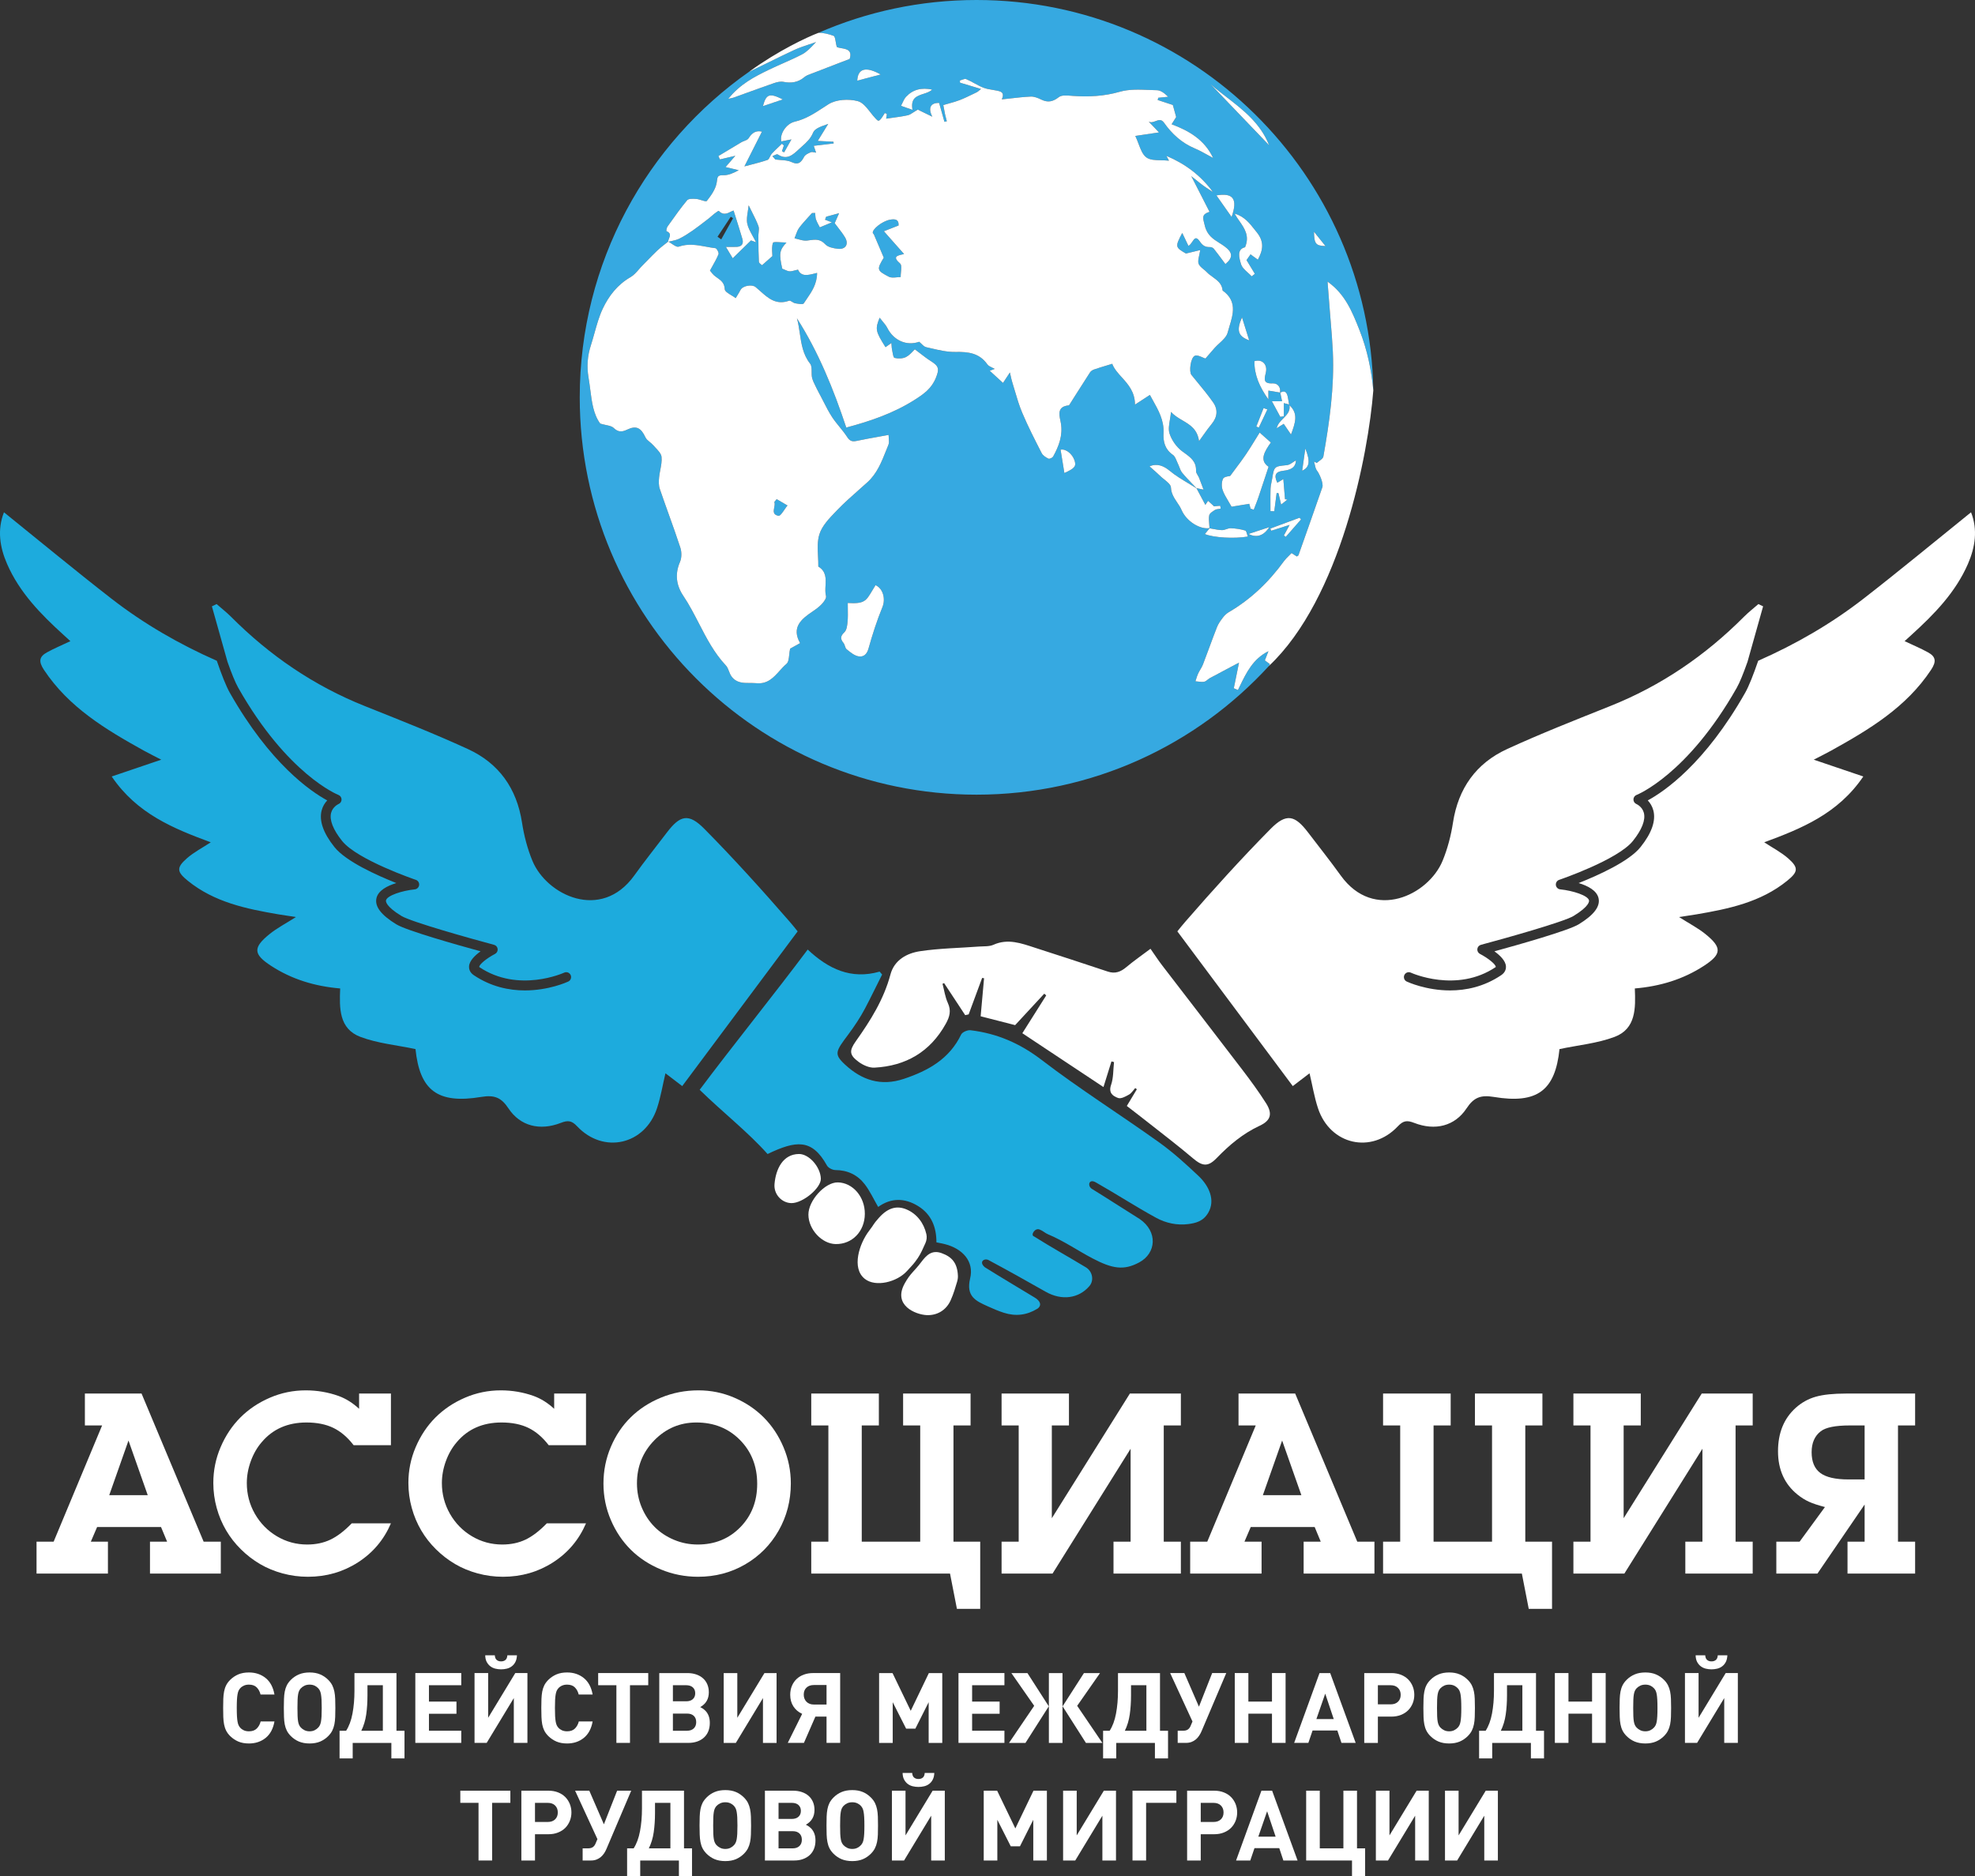 <svg width="100" height="95" viewBox="0 0 100 95" fill="none" xmlns="http://www.w3.org/2000/svg">
<rect x="0" y="0" width="100" height="95" fill="#333333" stroke="none"/>
<g clip-path="url(#clip0_15_4831)">
<path fill-rule="evenodd" clip-rule="evenodd" d="M5.531 75.714H7.48L6.506 72.948L5.531 75.714ZM1.85 79.684V78.069H2.716L5.17 72.184H4.298V70.569H7.167L10.313 78.075V78.069H11.18V79.684H7.594V78.069H8.461L8.153 77.328H4.917L4.599 78.069H5.465V79.684H1.85Z" fill="white"/>
<path fill-rule="evenodd" clip-rule="evenodd" d="M17.905 73.184C17.597 72.782 17.253 72.49 16.877 72.307C16.5 72.125 16.046 72.034 15.517 72.034C14.566 72.034 13.81 72.367 13.249 73.033C13.017 73.302 12.833 73.622 12.699 73.991C12.564 74.361 12.497 74.732 12.497 75.105C12.497 75.663 12.633 76.182 12.906 76.66C13.179 77.138 13.55 77.516 14.019 77.796C14.489 78.075 14.999 78.214 15.553 78.214C15.99 78.214 16.382 78.132 16.729 77.967C17.076 77.802 17.436 77.527 17.809 77.142H19.794C19.437 77.973 18.881 78.632 18.125 79.118C17.369 79.603 16.524 79.847 15.589 79.847C15.152 79.847 14.726 79.79 14.311 79.678C13.896 79.565 13.514 79.407 13.165 79.202C12.816 78.997 12.494 78.749 12.2 78.458C11.905 78.167 11.655 77.848 11.451 77.5C11.246 77.153 11.086 76.773 10.972 76.362C10.858 75.95 10.801 75.527 10.801 75.094C10.801 74.459 10.925 73.853 11.174 73.274C11.422 72.696 11.755 72.198 12.172 71.78C12.59 71.363 13.087 71.029 13.664 70.78C14.242 70.531 14.848 70.407 15.481 70.407C16.055 70.407 16.608 70.501 17.141 70.69C17.514 70.826 17.861 71.043 18.182 71.341V70.569H19.794V73.184H17.905Z" fill="white"/>
<path fill-rule="evenodd" clip-rule="evenodd" d="M27.782 73.184C27.474 72.782 27.131 72.49 26.754 72.307C26.377 72.125 25.923 72.034 25.394 72.034C24.444 72.034 23.687 72.367 23.126 73.033C22.894 73.302 22.71 73.622 22.576 73.991C22.441 74.361 22.374 74.732 22.374 75.105C22.374 75.663 22.511 76.182 22.783 76.66C23.056 77.138 23.427 77.516 23.896 77.796C24.366 78.075 24.877 78.214 25.43 78.214C25.867 78.214 26.259 78.132 26.606 77.967C26.953 77.802 27.313 77.527 27.686 77.142H29.671C29.314 77.973 28.758 78.632 28.002 79.118C27.246 79.603 26.401 79.847 25.466 79.847C25.029 79.847 24.603 79.79 24.188 79.678C23.773 79.565 23.391 79.407 23.042 79.202C22.693 78.997 22.372 78.749 22.077 78.458C21.782 78.167 21.532 77.848 21.328 77.5C21.123 77.153 20.963 76.773 20.849 76.362C20.735 75.95 20.678 75.527 20.678 75.094C20.678 74.459 20.802 73.853 21.051 73.274C21.299 72.696 21.632 72.198 22.049 71.78C22.467 71.363 22.964 71.029 23.541 70.78C24.119 70.531 24.724 70.407 25.358 70.407C25.932 70.407 26.485 70.501 27.018 70.69C27.391 70.826 27.738 71.043 28.059 71.341V70.569H29.671V73.184H27.782Z" fill="white"/>
<path fill-rule="evenodd" clip-rule="evenodd" d="M35.259 72.034C34.429 72.034 33.72 72.334 33.132 72.934C32.545 73.534 32.251 74.262 32.251 75.118C32.251 75.547 32.332 75.953 32.492 76.335C32.652 76.716 32.869 77.044 33.142 77.32C33.414 77.595 33.741 77.812 34.122 77.973C34.503 78.134 34.906 78.214 35.331 78.214C36.193 78.214 36.91 77.923 37.482 77.34C38.053 76.758 38.339 76.026 38.339 75.142C38.339 74.246 38.047 73.504 37.464 72.916C36.88 72.327 36.145 72.034 35.259 72.034ZM35.367 70.407C36.001 70.407 36.607 70.531 37.184 70.78C37.762 71.029 38.259 71.364 38.676 71.783C39.093 72.203 39.425 72.704 39.671 73.287C39.918 73.869 40.042 74.479 40.042 75.118C40.042 75.993 39.835 76.792 39.422 77.515C39.009 78.238 38.443 78.807 37.726 79.223C37.008 79.639 36.213 79.847 35.343 79.847C34.686 79.847 34.061 79.724 33.469 79.479C32.878 79.234 32.369 78.902 31.944 78.482C31.52 78.062 31.181 77.56 30.931 76.976C30.68 76.392 30.555 75.776 30.555 75.13C30.555 74.475 30.679 73.856 30.928 73.271C31.176 72.687 31.513 72.186 31.939 71.769C32.364 71.351 32.874 71.019 33.469 70.775C34.065 70.529 34.698 70.407 35.367 70.407Z" fill="white"/>
<path fill-rule="evenodd" clip-rule="evenodd" d="M41.943 72.184H41.076V70.569H44.499V72.184H43.633V78.069H46.593V72.184H45.727V70.569H49.143V72.184H48.277V78.069H49.631V81.473H48.452L48.102 79.684H41.076V78.069H41.943V72.184Z" fill="white"/>
<path fill-rule="evenodd" clip-rule="evenodd" d="M51.579 72.184H50.713V70.569H54.124V72.184H53.257V76.882L57.209 70.569H59.791V72.184H58.924V78.069H59.791V79.684H56.38V78.069H57.246V73.364L53.294 79.684H50.713V78.069H51.579V72.184Z" fill="white"/>
<path fill-rule="evenodd" clip-rule="evenodd" d="M63.943 75.714H65.892L64.918 72.948L63.943 75.714ZM60.262 79.684V78.069H61.128L63.582 72.184H62.71V70.569H65.579L68.725 78.075V78.069H69.592V79.684H66.007V78.069H66.873L66.566 77.328H63.329L63.011 78.069H63.877V79.684H60.262Z" fill="white"/>
<path fill-rule="evenodd" clip-rule="evenodd" d="M70.896 72.184H70.029V70.569H73.452V72.184H72.586V78.069H75.546V72.184H74.68V70.569H78.097V72.184H77.23V78.069H78.584V81.473H77.405L77.056 79.684H70.029V78.069H70.896V72.184Z" fill="white"/>
<path fill-rule="evenodd" clip-rule="evenodd" d="M80.532 72.184H79.666V70.569H83.077V72.184H82.21V76.882L86.163 70.569H88.744V72.184H87.877V78.069H88.744V79.684H85.333V78.069H86.199V73.364L82.247 79.684H79.666V78.069H80.532V72.184Z" fill="white"/>
<path fill-rule="evenodd" clip-rule="evenodd" d="M94.411 72.184H93.659C92.933 72.184 92.444 72.282 92.191 72.479C91.882 72.716 91.728 73.069 91.728 73.539C91.728 74.021 91.874 74.371 92.167 74.59C92.46 74.809 92.933 74.918 93.587 74.918H94.411V72.184ZM96.101 78.069H96.968V79.684H93.545V78.069H94.411V76.189L92.023 79.684H89.941V78.069H91.12L92.402 76.316C92.061 76.228 91.791 76.138 91.593 76.048C91.394 75.958 91.201 75.836 91.012 75.684C90.355 75.153 90.026 74.422 90.026 73.491C90.026 72.563 90.325 71.831 90.922 71.292C91.223 71.023 91.562 70.835 91.939 70.729C92.315 70.622 92.827 70.569 93.473 70.569H96.968V72.184H96.101V78.069Z" fill="white"/>
<path fill-rule="evenodd" clip-rule="evenodd" d="M99.642 28.557C100.014 27.703 100.144 26.817 99.799 25.942C97.974 27.413 96.192 28.89 94.364 30.31C92.71 31.596 90.907 32.631 89.023 33.461C88.78 34.168 88.551 34.75 88.366 35.077C86.328 38.673 84.272 40.077 83.431 40.533C83.546 40.654 83.657 40.82 83.714 41.04C83.849 41.563 83.631 42.188 83.065 42.896C82.484 43.625 80.913 44.329 79.932 44.718C80.385 44.854 80.85 45.089 80.939 45.484C81.034 45.902 80.706 46.334 79.936 46.806C79.408 47.129 76.845 47.852 75.667 48.174C75.951 48.38 76.235 48.654 76.251 48.937C76.257 49.039 76.234 49.232 76.011 49.382C75.133 49.974 74.215 50.155 73.422 50.155C72.212 50.155 71.289 49.734 71.227 49.705C71.103 49.647 71.05 49.499 71.107 49.375C71.165 49.251 71.312 49.197 71.436 49.255C71.459 49.266 73.753 50.306 75.735 48.97C75.745 48.84 75.346 48.519 74.934 48.305C74.843 48.258 74.791 48.159 74.802 48.057C74.813 47.956 74.886 47.871 74.985 47.845C76.121 47.542 79.178 46.687 79.677 46.382C80.478 45.892 80.466 45.64 80.456 45.594C80.4 45.348 79.643 45.103 78.999 45.037C78.883 45.025 78.791 44.934 78.778 44.818C78.765 44.702 78.834 44.593 78.945 44.555C78.975 44.546 81.914 43.542 82.678 42.586C83.135 42.014 83.327 41.523 83.234 41.164C83.152 40.845 82.862 40.718 82.859 40.717C82.765 40.678 82.705 40.586 82.706 40.484C82.707 40.382 82.771 40.291 82.865 40.255C82.891 40.245 85.441 39.232 87.936 34.832C88.089 34.562 88.277 34.093 88.481 33.515C88.747 32.568 89.01 31.636 89.271 30.705C89.192 30.667 89.112 30.629 89.033 30.59C88.79 30.803 88.532 31.002 88.305 31.23C86.349 33.194 84.11 34.725 81.529 35.755C79.778 36.455 78.02 37.146 76.308 37.932C74.741 38.651 73.836 39.921 73.569 41.654C73.468 42.314 73.295 42.98 73.04 43.596C72.32 45.33 69.565 46.67 67.887 44.338C67.355 43.597 66.785 42.882 66.233 42.157C65.564 41.279 65.133 41.166 64.336 41.973C62.841 43.486 61.411 45.07 60.014 46.677C59.876 46.837 59.743 46.999 59.613 47.164L65.457 54.999C65.74 54.783 66.021 54.564 66.306 54.351C66.449 54.952 66.546 55.552 66.734 56.122C67.348 57.975 69.442 58.452 70.775 57.038C71.05 56.746 71.239 56.72 71.603 56.862C72.671 57.278 73.666 57.021 74.256 56.127C74.619 55.577 74.967 55.437 75.634 55.548C77.858 55.919 78.746 55.203 78.962 53.125C79.92 52.923 80.879 52.836 81.749 52.508C82.84 52.098 82.817 51.05 82.776 50.055C84.049 49.948 85.222 49.596 86.278 48.907C87.173 48.322 87.201 47.99 86.357 47.306C85.974 46.995 85.526 46.765 85.015 46.439C85.387 46.382 85.643 46.346 85.897 46.303C87.532 46.024 89.147 45.689 90.486 44.605C91.043 44.154 91.081 43.945 90.544 43.471C90.185 43.155 89.746 42.93 89.328 42.654C91.204 41.96 93.061 41.215 94.344 39.321C93.489 39.031 92.681 38.757 91.835 38.47C92.15 38.306 92.44 38.165 92.721 38.009C94.643 36.942 96.515 35.823 97.775 33.921C98.056 33.496 98.017 33.253 97.619 33.034C97.248 32.83 96.855 32.666 96.436 32.468C96.564 32.35 96.673 32.25 96.784 32.15C97.932 31.108 99.011 30.006 99.642 28.557Z" fill="white"/>
<path fill-rule="evenodd" clip-rule="evenodd" d="M49.446 40.242C38.349 40.242 29.354 31.234 29.354 20.121C29.354 13.292 32.752 7.258 37.946 3.621C37.957 3.621 37.966 3.619 37.975 3.615C38.3 3.461 38.623 3.302 38.945 3.143C39.365 2.936 39.786 2.729 40.211 2.533C40.455 2.419 40.713 2.334 40.97 2.248C41.087 2.209 41.203 2.17 41.319 2.129L41.263 2.188C41.045 2.42 40.849 2.629 40.61 2.754C40.298 2.917 39.975 3.06 39.653 3.203C39.417 3.307 39.182 3.411 38.951 3.523C38.211 3.881 37.475 4.252 36.874 5.006C36.936 4.992 36.982 4.982 37.018 4.974C37.076 4.962 37.109 4.955 37.14 4.944C37.352 4.868 37.563 4.791 37.775 4.714C38.248 4.543 38.721 4.372 39.196 4.207C39.343 4.157 39.516 4.116 39.663 4.144C40.062 4.223 40.409 4.176 40.73 3.904C40.824 3.824 40.95 3.779 41.073 3.734C41.104 3.723 41.135 3.711 41.166 3.7C41.601 3.53 42.038 3.363 42.472 3.196C42.655 3.126 42.838 3.056 43.021 2.986C43.164 2.539 42.87 2.487 42.61 2.441C42.518 2.425 42.43 2.41 42.368 2.377C42.345 2.291 42.329 2.202 42.315 2.12C42.288 1.963 42.265 1.834 42.204 1.813C41.964 1.726 41.689 1.652 41.437 1.664C43.891 0.594 46.599 0 49.446 0C60.425 0 69.346 8.818 69.535 19.767C69.438 18.739 69.231 17.723 68.837 16.722C68.467 15.784 68.108 14.891 67.218 14.262L67.233 14.46C67.265 14.861 67.296 15.262 67.327 15.662C67.344 15.884 67.362 16.107 67.381 16.329C67.422 16.824 67.463 17.32 67.486 17.816C67.566 19.605 67.318 21.366 67.006 23.118C66.991 23.203 66.895 23.274 66.798 23.344C66.754 23.377 66.709 23.41 66.672 23.444L66.633 23.424C66.6 23.408 66.568 23.391 66.535 23.375C66.55 23.423 66.561 23.474 66.572 23.525C66.595 23.639 66.619 23.752 66.683 23.833C66.807 23.99 67.022 24.48 66.954 24.676C66.556 25.825 66.151 26.971 65.745 28.117C65.74 28.132 65.722 28.142 65.7 28.155C65.688 28.162 65.675 28.169 65.661 28.179L65.566 28.118L65.393 28.008C65.347 28.057 65.302 28.102 65.258 28.146C65.166 28.236 65.082 28.32 65.012 28.415C64.251 29.466 63.336 30.346 62.212 31.003C62.1 31.069 62 31.167 61.921 31.271C61.807 31.421 61.69 31.58 61.621 31.754C61.484 32.102 61.355 32.453 61.225 32.804C61.121 33.087 61.016 33.369 60.908 33.651C60.873 33.741 60.823 33.826 60.773 33.91C60.734 33.977 60.695 34.044 60.663 34.114C60.623 34.199 60.595 34.289 60.567 34.38C60.554 34.42 60.542 34.46 60.528 34.499C60.573 34.502 60.618 34.508 60.663 34.514C60.768 34.527 60.872 34.54 60.971 34.522C61.034 34.511 61.09 34.465 61.147 34.419C61.184 34.389 61.221 34.359 61.261 34.338C61.622 34.143 61.985 33.952 62.35 33.758L62.352 33.757L62.735 33.555C62.671 33.867 62.612 34.16 62.554 34.447L62.471 34.852C62.541 34.883 62.611 34.913 62.68 34.943L62.733 34.834L62.768 34.761L62.769 34.76C63.107 34.062 63.446 33.36 64.225 32.977L64.044 33.441L64.101 33.484L64.119 33.497C64.181 33.544 64.241 33.589 64.299 33.632L64.251 33.723C60.578 37.73 55.305 40.242 49.446 40.242ZM63.078 23.02C63.239 22.784 63.388 22.54 63.548 22.28C63.622 22.159 63.698 22.035 63.779 21.906C63.94 22.049 64.128 22.216 64.346 22.408C64.031 22.858 63.746 23.308 64.231 23.637C64.176 23.804 64.124 23.963 64.073 24.116C63.95 24.491 63.837 24.833 63.721 25.174C63.671 25.323 63.614 25.468 63.557 25.614C63.532 25.68 63.506 25.746 63.481 25.812L63.476 25.81C63.424 25.793 63.373 25.776 63.321 25.758L63.286 25.63L63.274 25.589L63.253 25.512C62.907 25.57 62.58 25.623 62.358 25.66C62.299 25.555 62.242 25.46 62.188 25.369C62.071 25.171 61.968 25 61.905 24.815C61.844 24.639 61.849 24.394 61.931 24.235C61.973 24.155 62.122 24.13 62.217 24.114L62.229 24.113C62.254 24.108 62.275 24.105 62.287 24.101C62.378 23.978 62.465 23.861 62.55 23.747C62.739 23.496 62.914 23.262 63.078 23.02ZM61.242 26.742C61.239 26.681 61.233 26.62 61.227 26.559C61.213 26.404 61.198 26.248 61.225 26.101C61.245 25.993 61.4 25.896 61.514 25.825L61.517 25.823C61.563 25.794 61.622 25.786 61.682 25.778C61.722 25.773 61.762 25.768 61.799 25.756C61.809 25.753 61.787 25.613 61.783 25.613C61.68 25.617 61.577 25.629 61.5 25.638L61.473 25.642L61.412 25.585C61.33 25.51 61.249 25.436 61.168 25.362L61.085 25.486L61.031 25.567L60.583 24.727C60.448 24.642 60.311 24.56 60.174 24.477C59.843 24.278 59.511 24.079 59.217 23.835C58.937 23.602 58.595 23.445 58.205 23.616C58.262 23.667 58.318 23.717 58.374 23.767C58.508 23.885 58.639 24.001 58.764 24.122C58.818 24.174 58.884 24.227 58.95 24.279C59.114 24.411 59.282 24.546 59.288 24.685C59.301 24.994 59.452 25.218 59.601 25.442C59.684 25.565 59.767 25.688 59.825 25.825C60.08 26.417 60.78 26.825 61.242 26.742ZM63.143 27.053C63.155 27.094 63.166 27.136 63.181 27.171C62.487 27.289 61.443 27.226 61.006 27.044C61.088 26.944 61.166 26.849 61.245 26.753C61.308 26.763 61.371 26.775 61.434 26.787C61.581 26.815 61.728 26.843 61.875 26.845C61.948 26.846 62.02 26.822 62.093 26.797C62.168 26.771 62.243 26.746 62.316 26.749C62.563 26.758 62.814 26.796 63.05 26.866C63.095 26.88 63.119 26.965 63.143 27.053ZM64.363 26.877C64.648 26.787 64.933 26.696 65.297 26.58L65.093 26.957L65.007 27.116C65.039 27.139 65.07 27.163 65.102 27.186C65.359 26.892 65.617 26.599 65.874 26.305C65.85 26.276 65.825 26.247 65.8 26.218C65.41 26.362 65.021 26.506 64.631 26.65L64.617 26.656L64.61 26.658L64.324 26.764L64.363 26.877ZM64.264 26.695L63.218 27.039C63.616 27.244 63.986 27.142 64.264 26.695ZM64.377 24.431C64.355 24.534 64.334 24.637 64.331 24.741C64.322 25.011 64.324 25.281 64.326 25.551C64.326 25.661 64.327 25.772 64.327 25.882L64.52 25.891C64.56 25.582 64.6 25.274 64.641 24.965L64.644 24.965C64.674 24.969 64.704 24.973 64.733 24.976C64.76 25.092 64.787 25.208 64.817 25.335L64.867 25.549L65.185 25.298L65.064 25.282C65.034 24.935 65.005 24.588 64.979 24.262C64.924 24.295 64.812 24.363 64.675 24.446C64.486 24.059 64.591 23.884 64.971 23.84C65.306 23.802 65.609 23.704 65.616 23.311C65.568 23.339 65.52 23.371 65.473 23.404C65.372 23.474 65.271 23.543 65.165 23.554L65.125 23.558C64.515 23.621 64.512 23.621 64.409 24.267C64.4 24.322 64.388 24.376 64.377 24.431ZM66.012 23.276L66.092 22.714C66.357 23.373 66.302 23.664 65.933 23.837L66.012 23.276ZM64.643 21.685L64.998 21.462C65.1 21.61 65.189 21.741 65.286 21.884L65.367 22.003C65.577 21.435 65.758 20.946 65.29 20.525C65.339 20.822 65.161 21.002 64.977 21.187C64.834 21.331 64.689 21.477 64.643 21.685ZM63.611 21.599L63.979 20.665C64.012 20.677 64.045 20.689 64.078 20.7L64.119 20.715L64.17 20.733L64.163 20.749C64.021 21.05 63.879 21.35 63.737 21.651C63.709 21.64 63.681 21.628 63.653 21.617L63.611 21.599ZM64.824 19.887C64.846 19.993 64.868 20.099 64.891 20.205L64.915 20.321H64.401C64.547 20.592 64.686 20.849 64.825 21.107L64.87 21.101L64.915 21.093L64.958 21.087L65.004 21.079V20.412L65.269 20.486L65.259 20.427L65.25 20.366C65.234 20.263 65.218 20.161 65.195 20.06C65.144 19.843 65.025 19.762 64.824 19.887ZM63.513 18.291C63.9 18.17 64.19 18.448 64.093 18.868L64.085 18.903C64.014 19.203 63.959 19.438 64.443 19.414C64.672 19.403 64.861 19.587 64.811 19.878C64.617 19.846 64.423 19.814 64.222 19.78V20.226C63.768 19.586 63.51 18.988 63.513 18.291ZM60.577 24.718L60.938 24.794C60.908 24.715 60.882 24.644 60.857 24.577C60.804 24.433 60.759 24.312 60.711 24.193C60.694 24.151 60.669 24.11 60.644 24.068C60.6 23.994 60.556 23.922 60.559 23.849C60.578 23.377 60.289 23.167 59.97 22.935C59.929 22.906 59.888 22.876 59.848 22.846C59.565 22.634 59.321 22.284 59.215 21.947C59.153 21.748 59.192 21.519 59.235 21.257C59.256 21.131 59.279 20.998 59.292 20.858C59.458 21.044 59.666 21.166 59.872 21.288C60.253 21.512 60.626 21.732 60.711 22.337C60.794 22.223 60.869 22.118 60.938 22.02C61.083 21.817 61.207 21.642 61.344 21.478C61.639 21.126 61.679 20.743 61.429 20.383C61.175 20.019 60.891 19.675 60.608 19.331C60.513 19.215 60.417 19.099 60.323 18.982C60.196 18.824 60.28 18.102 60.503 18.014C60.604 17.974 60.745 18.036 60.877 18.093C60.932 18.118 60.986 18.142 61.035 18.156C61.072 18.113 61.114 18.064 61.16 18.011C61.261 17.894 61.379 17.758 61.498 17.622C61.57 17.54 61.655 17.462 61.74 17.384C61.922 17.217 62.104 17.049 62.158 16.848C62.185 16.745 62.216 16.641 62.248 16.536C62.441 15.903 62.643 15.239 61.905 14.712C61.875 14.367 61.64 14.197 61.405 14.028C61.298 13.951 61.191 13.875 61.104 13.781C61.056 13.73 60.998 13.683 60.941 13.637C60.834 13.549 60.728 13.463 60.689 13.352C60.65 13.239 60.681 13.101 60.718 12.933C60.736 12.851 60.755 12.761 60.769 12.664C60.652 12.692 60.54 12.719 60.418 12.749L60.048 12.838C59.502 12.524 59.492 12.495 59.86 11.797C59.922 11.926 59.977 12.04 60.029 12.148L60.03 12.15C60.079 12.254 60.126 12.351 60.173 12.449C60.256 12.412 60.316 12.321 60.372 12.237C60.474 12.082 60.561 11.951 60.749 12.225C60.902 12.449 61.033 12.517 61.267 12.512C61.331 12.511 61.417 12.545 61.456 12.593C61.605 12.78 61.748 12.973 61.892 13.166C61.943 13.235 61.994 13.304 62.046 13.373C62.443 13.046 62.425 12.78 61.993 12.469C61.911 12.41 61.827 12.357 61.743 12.304C61.424 12.103 61.116 11.909 61.003 11.425C60.993 11.382 60.982 11.341 60.972 11.303C60.898 11.012 60.856 10.848 61.242 10.727C60.939 10.134 60.657 9.582 60.319 8.922C60.404 8.989 60.48 9.05 60.55 9.106C60.694 9.222 60.814 9.317 60.937 9.407C61.043 9.485 61.154 9.556 61.265 9.627C61.315 9.658 61.365 9.69 61.414 9.722C60.795 8.88 60.012 8.297 59.061 7.894C59.096 7.961 59.121 8.01 59.152 8.067L59.189 8.137C59.057 8.122 58.921 8.119 58.789 8.116C58.498 8.11 58.223 8.104 58.043 7.97C57.854 7.83 57.756 7.569 57.648 7.283C57.599 7.152 57.547 7.016 57.484 6.884C57.91 6.82 58.259 6.768 58.683 6.705L58.458 6.468L58.159 6.155C58.273 6.223 58.391 6.179 58.507 6.135C58.657 6.079 58.803 6.023 58.936 6.212C59.337 6.781 59.839 7.242 60.497 7.517C60.718 7.609 60.928 7.726 61.138 7.843C61.233 7.896 61.328 7.949 61.424 7.999C60.985 7.069 60.192 6.617 59.322 6.293L59.418 6.141C59.477 6.046 59.522 5.976 59.553 5.926C59.49 5.7 59.439 5.516 59.384 5.316C59.148 5.239 58.883 5.152 58.618 5.064L58.645 4.951C58.735 4.942 58.826 4.933 58.917 4.924L59.148 4.901C58.967 4.724 58.773 4.572 58.576 4.568C58.448 4.565 58.319 4.56 58.188 4.555C57.68 4.534 57.164 4.512 56.697 4.647C55.903 4.875 55.131 4.911 54.33 4.857C54.298 4.855 54.265 4.852 54.231 4.849C54.008 4.831 53.751 4.81 53.613 4.918C53.312 5.152 53.06 5.206 52.726 5.044C52.56 4.963 52.366 4.883 52.189 4.891C51.846 4.906 51.505 4.945 51.152 4.985C51.012 5.001 50.87 5.017 50.726 5.032C50.881 4.67 50.672 4.629 50.458 4.586L50.455 4.585C50.391 4.573 50.326 4.562 50.261 4.551C50.094 4.524 49.928 4.496 49.775 4.434C49.621 4.372 49.475 4.292 49.328 4.212C49.193 4.139 49.059 4.065 48.918 4.005C48.863 3.982 48.785 4.012 48.707 4.041C48.672 4.055 48.636 4.068 48.603 4.077L48.608 4.186C48.945 4.287 49.282 4.389 49.671 4.506C49.634 4.535 49.603 4.561 49.577 4.584C49.531 4.624 49.497 4.653 49.458 4.671C49.406 4.697 49.353 4.722 49.301 4.747C49.069 4.86 48.837 4.973 48.597 5.067C48.441 5.129 48.279 5.174 48.083 5.229C47.986 5.256 47.88 5.286 47.762 5.321C47.766 5.341 47.772 5.372 47.779 5.41C47.796 5.506 47.822 5.651 47.852 5.794C47.868 5.873 47.889 5.951 47.911 6.029C47.921 6.066 47.931 6.104 47.941 6.141L47.892 6.152C47.868 6.157 47.844 6.162 47.82 6.168L47.632 5.499L47.551 5.214C47.117 5.197 46.978 5.469 47.206 5.91L46.869 5.746C46.708 5.668 46.566 5.599 46.469 5.551C46.388 5.598 46.32 5.643 46.26 5.682C46.145 5.758 46.056 5.816 45.959 5.837C45.709 5.893 45.454 5.928 45.196 5.963C45.088 5.978 44.979 5.993 44.87 6.009C44.875 5.969 44.89 5.871 44.904 5.773L44.884 5.763C44.856 5.75 44.829 5.737 44.801 5.724C44.783 5.751 44.766 5.779 44.749 5.806C44.709 5.871 44.668 5.935 44.622 5.995C44.586 6.044 44.532 6.11 44.483 6.112C44.441 6.114 44.391 6.062 44.351 6.019L44.337 6.005C44.244 5.909 44.156 5.797 44.068 5.684C43.872 5.435 43.677 5.186 43.433 5.122C42.974 5 42.335 5.033 41.95 5.278C41.863 5.334 41.777 5.39 41.691 5.446C41.236 5.743 40.794 6.032 40.239 6.162C39.785 6.269 39.465 6.823 39.562 7.161C39.698 7.134 39.835 7.107 40.069 7.06L40.072 7.06C39.92 7.33 39.811 7.523 39.703 7.715C39.673 7.699 39.643 7.683 39.613 7.667L39.593 7.657C39.625 7.56 39.657 7.464 39.689 7.367L39.654 7.335C39.633 7.316 39.613 7.297 39.592 7.279C39.541 7.328 39.489 7.377 39.438 7.426C39.314 7.543 39.191 7.66 39.076 7.785C39.04 7.824 39.013 7.879 38.987 7.933C38.95 8.008 38.916 8.079 38.86 8.099C38.577 8.197 38.286 8.272 38 8.345C37.897 8.372 37.794 8.398 37.692 8.425L38.58 6.666C38.267 6.592 38.07 6.735 37.904 7.001C37.863 7.068 37.774 7.103 37.683 7.138C37.633 7.158 37.581 7.179 37.538 7.204C37.246 7.377 36.957 7.551 36.667 7.726L36.374 7.902L36.408 7.977C36.423 8.009 36.438 8.041 36.453 8.073L36.752 8.002L37.232 7.889C37.127 8.011 37.032 8.12 36.944 8.221L36.737 8.46C36.956 8.512 37.18 8.566 37.404 8.619C37.143 8.76 36.883 8.88 36.627 8.873C36.341 8.864 36.329 8.952 36.302 9.153C36.298 9.182 36.294 9.214 36.288 9.248C36.235 9.579 36.005 9.898 35.789 10.174C35.76 10.211 35.648 10.177 35.524 10.139C35.432 10.111 35.333 10.08 35.253 10.074C35.097 10.063 34.868 10.05 34.792 10.14C34.483 10.509 34.204 10.902 33.925 11.295L33.795 11.477C33.752 11.538 33.73 11.698 33.744 11.704C33.986 11.803 33.929 11.943 33.874 12.082C33.852 12.135 33.831 12.188 33.826 12.239C33.771 12.284 33.714 12.328 33.658 12.371C33.533 12.469 33.408 12.566 33.293 12.675C33.114 12.845 32.941 13.022 32.769 13.2C32.685 13.286 32.601 13.372 32.516 13.458C32.456 13.518 32.4 13.584 32.343 13.649C32.214 13.796 32.085 13.943 31.924 14.035C31.266 14.414 30.822 14.987 30.516 15.639C30.334 16.027 30.218 16.445 30.101 16.864C30.043 17.07 29.985 17.277 29.92 17.48C29.745 18.02 29.703 18.55 29.8 19.124C29.834 19.322 29.859 19.521 29.885 19.718C29.967 20.365 30.047 20.987 30.392 21.451C30.497 21.483 30.595 21.504 30.683 21.523C30.852 21.56 30.985 21.588 31.068 21.668C31.3 21.89 31.484 21.886 31.755 21.756C32.221 21.533 32.459 21.668 32.68 22.146C32.725 22.242 32.815 22.316 32.906 22.39C32.967 22.44 33.028 22.49 33.077 22.548C33.115 22.593 33.158 22.638 33.202 22.684C33.338 22.829 33.48 22.979 33.496 23.138C33.518 23.351 33.476 23.569 33.434 23.788C33.409 23.917 33.384 24.047 33.372 24.176C33.353 24.367 33.347 24.578 33.407 24.756C33.554 25.187 33.708 25.617 33.861 26.046C34.062 26.605 34.262 27.165 34.447 27.729C34.519 27.949 34.521 28.246 34.431 28.453C34.161 29.073 34.244 29.647 34.597 30.172C34.897 30.618 35.143 31.096 35.39 31.574C35.777 32.323 36.163 33.072 36.753 33.698C36.827 33.776 36.869 33.884 36.911 33.993C36.947 34.086 36.983 34.179 37.04 34.255C37.285 34.588 37.627 34.588 37.972 34.587C38.081 34.587 38.19 34.587 38.296 34.597C38.862 34.652 39.17 34.309 39.474 33.97C39.586 33.845 39.698 33.721 39.822 33.617C39.92 33.534 39.94 33.357 39.961 33.156C39.972 33.056 39.984 32.95 40.006 32.847C40.092 32.8 40.24 32.718 40.433 32.611L40.511 32.567C40.068 31.781 40.554 31.359 41.135 30.971C41.306 30.857 41.477 30.733 41.615 30.584C41.716 30.475 41.851 30.294 41.823 30.184C41.779 30.018 41.789 29.838 41.799 29.657C41.818 29.297 41.838 28.936 41.434 28.69C41.436 28.523 41.428 28.352 41.419 28.181C41.399 27.79 41.379 27.397 41.491 27.048C41.627 26.622 41.987 26.249 42.32 25.904L42.395 25.826C42.738 25.47 43.11 25.141 43.481 24.812C43.628 24.683 43.774 24.553 43.919 24.422C44.402 23.984 44.633 23.403 44.863 22.823C44.903 22.723 44.943 22.623 44.984 22.523C45.021 22.434 45.012 22.326 45.002 22.207C44.997 22.148 44.992 22.087 44.992 22.024C44.83 22.054 44.67 22.082 44.513 22.111C44.119 22.182 43.738 22.251 43.36 22.33C43.142 22.376 43.023 22.326 42.895 22.13C42.78 21.953 42.646 21.788 42.513 21.624C42.378 21.459 42.244 21.293 42.128 21.116C41.97 20.873 41.837 20.613 41.704 20.353C41.648 20.242 41.591 20.131 41.533 20.022C41.519 19.995 41.504 19.969 41.49 19.943C41.443 19.856 41.396 19.769 41.354 19.68C41.332 19.632 41.309 19.585 41.285 19.538C41.218 19.406 41.152 19.272 41.118 19.131C41.096 19.038 41.096 18.931 41.096 18.826C41.095 18.667 41.095 18.511 41.017 18.413C40.656 17.954 40.577 17.42 40.497 16.884C40.459 16.626 40.421 16.368 40.351 16.118C41.449 17.841 42.205 19.716 42.849 21.651C44.055 21.33 45.218 20.937 46.294 20.258C46.774 19.955 47.168 19.673 47.384 19.138C47.568 18.684 47.541 18.544 47.133 18.287C46.949 18.171 46.774 18.037 46.589 17.894C46.502 17.828 46.413 17.759 46.32 17.69C46.294 17.713 46.266 17.744 46.233 17.778C46.141 17.876 46.02 18.004 45.872 18.08C45.709 18.162 45.476 18.17 45.295 18.124C45.24 18.111 45.215 17.966 45.191 17.834C45.184 17.791 45.176 17.75 45.168 17.715C45.154 17.653 45.15 17.59 45.144 17.509C45.142 17.468 45.139 17.422 45.134 17.371C45.03 17.444 44.956 17.497 44.887 17.545L44.836 17.581C44.33 16.777 44.302 16.666 44.539 16.089C44.591 16.158 44.642 16.219 44.689 16.276C44.784 16.389 44.865 16.487 44.922 16.598C45.248 17.245 45.903 17.532 46.542 17.307C46.582 17.339 46.62 17.377 46.658 17.413C46.736 17.49 46.811 17.563 46.898 17.582C46.986 17.602 47.074 17.622 47.163 17.643C47.563 17.736 47.968 17.83 48.369 17.823C49.019 17.81 49.584 17.872 49.992 18.45C50.045 18.525 50.14 18.57 50.236 18.616C50.28 18.637 50.323 18.657 50.364 18.681L50.255 18.722C50.212 18.739 50.166 18.756 50.114 18.776L50.785 19.391C50.858 19.28 50.926 19.177 50.994 19.074L51.134 18.861C51.147 18.917 51.16 18.972 51.172 19.027C51.197 19.143 51.222 19.256 51.257 19.367C51.299 19.504 51.34 19.642 51.381 19.78C51.493 20.161 51.605 20.541 51.759 20.904C52.048 21.589 52.389 22.254 52.728 22.917L52.743 22.946C52.805 23.068 52.955 23.162 53.086 23.226C53.139 23.251 53.289 23.181 53.325 23.116C53.613 22.59 53.822 22.055 53.714 21.421C53.707 21.381 53.698 21.338 53.689 21.295C53.622 20.971 53.542 20.583 54.114 20.528C54.13 20.526 54.145 20.501 54.159 20.479C54.162 20.473 54.165 20.468 54.169 20.462C54.259 20.321 54.349 20.178 54.438 20.036C54.688 19.642 54.937 19.249 55.191 18.858C55.234 18.791 55.321 18.736 55.399 18.709C55.608 18.638 55.821 18.573 56.046 18.505C56.134 18.478 56.223 18.451 56.315 18.423C56.411 18.678 56.6 18.887 56.798 19.106C57.12 19.462 57.465 19.843 57.468 20.489C57.773 20.291 57.985 20.154 58.223 19.999C58.271 20.09 58.322 20.181 58.373 20.272C58.655 20.775 58.946 21.293 58.913 21.926C58.889 22.384 58.989 22.756 59.389 23.036C59.48 23.1 59.531 23.224 59.581 23.345C59.6 23.392 59.62 23.439 59.641 23.482C59.669 23.537 59.691 23.596 59.713 23.654C59.754 23.759 59.793 23.863 59.861 23.945C60.02 24.139 60.195 24.32 60.37 24.502C60.44 24.573 60.509 24.645 60.577 24.718ZM45.603 14.03C45.602 13.956 45.61 13.87 45.618 13.785C45.637 13.599 45.655 13.413 45.574 13.343C45.181 13.002 45.413 12.948 45.7 12.881C45.724 12.876 45.75 12.87 45.775 12.863L45.391 12.43C45.191 12.204 44.985 11.971 44.754 11.71L45.498 11.418C45.516 11.085 45.285 11.084 45.058 11.127C44.668 11.199 44.15 11.616 44.193 11.799C44.196 11.813 44.208 11.824 44.219 11.835C44.23 11.845 44.241 11.856 44.246 11.868C44.367 12.15 44.487 12.432 44.614 12.732L44.748 13.047C44.389 13.647 44.385 13.693 45.006 14.014C45.115 14.071 45.261 14.057 45.406 14.043C45.473 14.036 45.54 14.03 45.603 14.03ZM41.783 12.368C41.92 12.519 42.202 12.575 42.426 12.599C42.816 12.642 42.988 12.364 42.789 12.026C42.685 11.85 42.558 11.686 42.432 11.523C42.375 11.45 42.318 11.376 42.263 11.302C42.303 11.211 42.346 11.114 42.41 10.969L42.411 10.967L42.486 10.796L41.83 10.975L41.813 11.022C41.8 11.056 41.787 11.091 41.774 11.125C41.835 11.148 41.896 11.172 41.965 11.199L41.968 11.2L42.12 11.259L41.788 11.398L41.786 11.398C41.686 11.44 41.598 11.477 41.51 11.514C41.488 11.469 41.465 11.427 41.443 11.386C41.394 11.293 41.347 11.207 41.316 11.115C41.291 11.043 41.286 10.964 41.281 10.886C41.279 10.851 41.276 10.817 41.272 10.784C41.219 10.786 41.166 10.787 41.114 10.789C41.049 10.863 40.983 10.935 40.916 11.007C40.759 11.179 40.601 11.352 40.463 11.538C40.386 11.643 40.339 11.771 40.293 11.899C40.273 11.955 40.252 12.012 40.229 12.067C40.294 12.08 40.359 12.098 40.425 12.117C40.57 12.157 40.715 12.198 40.855 12.183C40.897 12.178 40.94 12.172 40.981 12.166C41.269 12.127 41.529 12.091 41.783 12.368ZM40.259 15.357L40.28 15.361C40.428 15.387 40.654 15.428 40.695 15.365C40.741 15.294 40.789 15.225 40.837 15.155C41.1 14.772 41.37 14.379 41.371 13.819C41.338 13.828 41.304 13.836 41.271 13.845C40.909 13.937 40.566 14.025 40.406 13.654C40.349 13.666 40.297 13.68 40.248 13.693C40.148 13.72 40.063 13.743 39.979 13.739C39.905 13.736 39.832 13.703 39.746 13.665C39.704 13.646 39.658 13.625 39.607 13.606C39.445 12.871 39.452 12.671 39.821 12.282C39.736 12.282 39.637 12.276 39.541 12.27C39.341 12.257 39.156 12.245 39.139 12.293C39.077 12.467 39.09 12.669 39.101 12.827C39.105 12.88 39.108 12.928 39.108 12.969C38.963 13.097 38.842 13.203 38.718 13.312L38.583 13.431C38.573 13.421 38.558 13.409 38.539 13.395C38.492 13.358 38.428 13.308 38.425 13.255C38.404 12.883 38.402 12.51 38.4 12.138L38.399 11.946C38.399 11.888 38.405 11.828 38.412 11.768C38.425 11.655 38.437 11.543 38.402 11.448C38.318 11.22 38.207 11 38.081 10.748C38.026 10.639 37.967 10.522 37.907 10.397C37.896 10.503 37.88 10.606 37.864 10.706C37.829 10.924 37.797 11.129 37.835 11.32C37.875 11.522 37.98 11.712 38.1 11.931C38.158 12.035 38.219 12.145 38.278 12.267L38.032 12.177L38.025 12.175L37.511 12.677L37.1 13.079L36.998 12.908L36.997 12.907C36.926 12.789 36.853 12.667 36.755 12.503C36.842 12.503 36.916 12.504 36.982 12.504C37.105 12.505 37.199 12.505 37.292 12.502C37.564 12.494 37.66 12.341 37.587 12.093C37.492 11.767 37.39 11.443 37.285 11.11C37.238 10.963 37.191 10.813 37.143 10.661C37.1 10.673 37.052 10.697 37 10.723C36.828 10.81 36.615 10.917 36.392 10.678C36.38 10.666 36.234 10.773 36.157 10.833C36.113 10.867 36.071 10.905 36.029 10.942C35.986 10.981 35.943 11.019 35.897 11.054C35.844 11.095 35.791 11.136 35.738 11.177C35.519 11.346 35.299 11.516 35.072 11.675C34.851 11.828 34.623 11.977 34.382 12.093C34.263 12.149 34.131 12.178 33.998 12.207C33.948 12.217 33.898 12.228 33.848 12.241C33.903 12.27 33.96 12.308 34.017 12.347C34.148 12.434 34.278 12.521 34.366 12.49C34.84 12.323 35.294 12.407 35.747 12.491C35.906 12.521 36.065 12.55 36.224 12.568C36.291 12.576 36.41 12.8 36.38 12.873C36.298 13.076 36.19 13.269 36.078 13.468C36.035 13.545 35.991 13.622 35.948 13.701C35.963 13.719 35.978 13.739 35.995 13.762C36.038 13.818 36.09 13.885 36.151 13.94C36.205 13.987 36.262 14.028 36.32 14.069C36.505 14.2 36.685 14.329 36.696 14.645C36.7 14.752 36.867 14.854 37.035 14.956C37.112 15.002 37.189 15.049 37.25 15.097C37.275 15.055 37.3 15.014 37.326 14.973C37.384 14.878 37.442 14.783 37.494 14.684C37.606 14.467 38.074 14.385 38.259 14.537C38.338 14.602 38.416 14.671 38.494 14.741C38.896 15.101 39.3 15.462 39.953 15.229C39.996 15.214 40.052 15.249 40.112 15.287C40.16 15.316 40.211 15.348 40.259 15.357ZM39.207 25.419C39.239 25.503 39.219 25.605 39.2 25.705C39.165 25.889 39.131 26.067 39.417 26.12C39.497 26.134 39.61 25.969 39.722 25.804C39.774 25.729 39.825 25.654 39.873 25.597L39.325 25.277L39.271 25.342L39.207 25.419ZM40.453 7.555C40.144 7.844 39.844 8.125 39.381 7.821C39.346 7.798 39.276 7.831 39.205 7.864C39.172 7.88 39.139 7.895 39.109 7.905L39.257 8.077C39.342 8.089 39.43 8.096 39.518 8.102C39.714 8.116 39.91 8.129 40.077 8.207C40.44 8.375 40.568 8.211 40.718 7.934C40.777 7.828 40.931 7.759 41.056 7.709C41.107 7.689 41.171 7.703 41.235 7.716C41.264 7.722 41.293 7.728 41.321 7.731C41.305 7.684 41.288 7.636 41.269 7.58C41.251 7.525 41.229 7.463 41.203 7.384C41.536 7.345 41.873 7.305 42.21 7.265C42.207 7.236 42.204 7.207 42.201 7.178L41.943 7.164C41.794 7.156 41.626 7.147 41.405 7.136C41.565 6.876 41.695 6.664 41.819 6.463L41.82 6.461L41.935 6.274C41.899 6.288 41.861 6.301 41.823 6.315C41.554 6.409 41.251 6.516 41.171 6.713C41.043 7.028 40.826 7.221 40.604 7.418C40.553 7.463 40.503 7.508 40.453 7.555ZM63.102 16.762L63.25 17.234C62.693 17.03 62.589 16.743 62.886 16.072C62.966 16.327 63.035 16.548 63.102 16.762ZM63.689 13.151C63.959 12.652 64.014 12.239 63.638 11.768C63.604 11.726 63.571 11.684 63.538 11.643C63.264 11.294 63.002 10.96 62.514 10.819C62.582 10.948 62.668 11.071 62.754 11.194C63.017 11.571 63.281 11.95 63.041 12.52C62.613 12.62 62.741 13.057 62.837 13.376C62.887 13.541 63.036 13.676 63.186 13.811C63.253 13.871 63.32 13.931 63.377 13.994L63.471 13.919L63.537 13.867C63.405 13.648 63.272 13.429 63.115 13.171L63.159 13.109C63.202 13.047 63.26 12.965 63.318 12.881L63.473 12.994C63.552 13.051 63.621 13.101 63.689 13.151ZM66.921 12.221L67.114 12.461C66.62 12.444 66.543 12.356 66.531 11.736C66.683 11.924 66.802 12.073 66.916 12.215L66.921 12.221ZM61.591 9.895L62.359 10.987C62.689 10.058 62.425 9.753 61.591 9.895ZM62.824 5.859L61.304 4.274C61.563 4.499 61.836 4.711 62.11 4.922C62.962 5.581 63.821 6.244 64.261 7.358L62.824 5.859ZM47.198 4.537C46.655 4.423 46.222 4.532 45.877 4.9C45.798 4.985 45.746 5.097 45.694 5.209C45.67 5.26 45.646 5.311 45.62 5.36C45.798 5.421 45.975 5.483 46.203 5.563C46.095 4.967 46.423 4.861 46.757 4.753C46.92 4.701 47.084 4.648 47.198 4.537ZM44.589 3.772L44.116 3.897C43.874 3.961 43.647 4.02 43.406 4.084C43.432 3.468 43.841 3.348 44.589 3.772ZM38.63 5.373L39.636 5.036C38.964 4.696 38.793 4.758 38.63 5.373ZM36.89 11.144L37.002 10.975L37.047 11.005C37.07 11.02 37.093 11.036 37.117 11.052L37.111 11.062L37.109 11.064C36.913 11.417 36.715 11.77 36.518 12.123L36.514 12.12C36.453 12.076 36.392 12.032 36.331 11.988C36.517 11.707 36.703 11.426 36.89 11.145L36.89 11.144ZM44.149 29.932C43.85 30.433 43.759 30.587 42.924 30.535C42.924 30.633 42.925 30.73 42.927 30.824C42.931 31.043 42.934 31.253 42.917 31.461C42.901 31.651 42.878 31.897 42.758 32.012C42.542 32.216 42.543 32.359 42.715 32.569C42.747 32.608 42.765 32.663 42.782 32.717C42.803 32.78 42.822 32.842 42.866 32.877L42.903 32.907C43.072 33.044 43.256 33.193 43.453 33.234C43.704 33.285 43.888 33.156 43.974 32.846C44.173 32.133 44.401 31.424 44.681 30.74C44.841 30.346 44.729 29.816 44.332 29.632C44.261 29.743 44.202 29.843 44.149 29.932ZM53.802 23.398C53.767 23.186 53.734 22.979 53.7 22.772C53.959 22.713 54.288 22.979 54.4 23.3C54.507 23.601 54.433 23.712 53.892 23.953C53.861 23.762 53.831 23.578 53.802 23.398Z" fill="#36A9E1"/>
<path d="M61.799 25.756C61.809 25.753 61.787 25.613 61.783 25.613C61.68 25.617 61.577 25.629 61.5 25.638L61.473 25.642L61.412 25.585C61.33 25.51 61.249 25.436 61.168 25.362L61.085 25.486L61.031 25.567L60.583 24.727C60.448 24.642 60.311 24.56 60.174 24.477C59.843 24.278 59.511 24.079 59.217 23.835C58.937 23.602 58.595 23.445 58.205 23.616C58.262 23.667 58.318 23.717 58.374 23.767C58.508 23.885 58.639 24.001 58.764 24.122C58.818 24.174 58.884 24.227 58.95 24.279C59.114 24.411 59.282 24.546 59.288 24.685C59.301 24.994 59.452 25.218 59.601 25.442C59.684 25.565 59.767 25.688 59.825 25.825C60.08 26.417 60.78 26.825 61.242 26.742C61.239 26.681 61.233 26.62 61.227 26.559C61.213 26.404 61.198 26.248 61.225 26.101C61.245 25.993 61.4 25.896 61.514 25.825L61.517 25.823C61.563 25.794 61.622 25.786 61.682 25.778C61.722 25.773 61.762 25.768 61.799 25.756Z" fill="white"/>
<path d="M61.931 24.235C61.849 24.394 61.844 24.639 61.905 24.815C61.968 25 62.071 25.171 62.188 25.369C62.242 25.46 62.299 25.555 62.358 25.66C62.58 25.623 62.907 25.57 63.253 25.512L63.274 25.589L63.286 25.63L63.321 25.758C63.373 25.776 63.424 25.793 63.476 25.81L63.481 25.812C63.506 25.746 63.532 25.68 63.557 25.614C63.614 25.468 63.671 25.323 63.721 25.174C63.837 24.833 63.95 24.491 64.073 24.116C64.124 23.963 64.176 23.804 64.231 23.637C63.746 23.308 64.031 22.858 64.346 22.408C64.128 22.216 63.94 22.049 63.779 21.906C63.698 22.035 63.622 22.159 63.548 22.28C63.388 22.54 63.239 22.784 63.078 23.02C62.914 23.262 62.739 23.496 62.55 23.747C62.465 23.861 62.378 23.978 62.287 24.101C62.275 24.105 62.254 24.108 62.229 24.113L62.217 24.114C62.122 24.13 61.973 24.155 61.931 24.235Z" fill="white"/>
<path fill-rule="evenodd" clip-rule="evenodd" d="M60.577 24.718L60.938 24.794C60.908 24.715 60.882 24.644 60.857 24.577C60.804 24.433 60.759 24.312 60.711 24.193C60.694 24.151 60.669 24.11 60.644 24.068C60.6 23.994 60.556 23.922 60.559 23.849C60.578 23.377 60.289 23.167 59.97 22.935C59.929 22.906 59.888 22.876 59.848 22.846C59.565 22.634 59.321 22.284 59.215 21.947C59.153 21.748 59.192 21.519 59.235 21.257C59.256 21.131 59.279 20.998 59.292 20.858C59.458 21.044 59.666 21.166 59.872 21.288C60.253 21.512 60.626 21.732 60.711 22.337C60.794 22.223 60.869 22.118 60.938 22.02C61.083 21.817 61.207 21.642 61.344 21.478C61.639 21.126 61.679 20.743 61.429 20.383C61.175 20.019 60.891 19.675 60.608 19.331C60.513 19.215 60.417 19.099 60.323 18.982C60.196 18.824 60.28 18.102 60.503 18.014C60.604 17.974 60.745 18.036 60.877 18.093C60.932 18.118 60.986 18.142 61.035 18.156C61.072 18.113 61.114 18.064 61.16 18.011C61.261 17.894 61.379 17.758 61.498 17.622C61.57 17.54 61.655 17.462 61.74 17.384C61.922 17.217 62.104 17.049 62.158 16.848C62.185 16.745 62.216 16.641 62.248 16.536C62.441 15.903 62.643 15.239 61.905 14.712C61.875 14.367 61.64 14.197 61.405 14.028C61.298 13.951 61.191 13.875 61.104 13.781C61.056 13.73 60.998 13.683 60.941 13.637C60.834 13.549 60.728 13.463 60.689 13.352C60.65 13.239 60.681 13.101 60.718 12.933C60.736 12.851 60.755 12.761 60.769 12.664C60.652 12.692 60.54 12.719 60.418 12.749L60.048 12.838C59.502 12.524 59.492 12.495 59.86 11.797C59.922 11.926 59.977 12.04 60.029 12.148L60.03 12.15C60.079 12.254 60.126 12.351 60.173 12.449C60.256 12.412 60.316 12.321 60.372 12.237C60.474 12.082 60.561 11.951 60.749 12.225C60.902 12.449 61.033 12.517 61.267 12.512C61.331 12.511 61.417 12.545 61.456 12.593C61.605 12.78 61.748 12.973 61.892 13.166C61.943 13.235 61.994 13.304 62.046 13.373C62.443 13.046 62.425 12.78 61.993 12.469C61.911 12.41 61.827 12.357 61.743 12.304C61.424 12.103 61.116 11.909 61.003 11.425C60.993 11.382 60.982 11.341 60.972 11.303C60.898 11.012 60.856 10.848 61.242 10.727C60.939 10.134 60.657 9.582 60.319 8.922C60.404 8.989 60.48 9.05 60.55 9.106C60.694 9.222 60.814 9.317 60.937 9.407C61.043 9.485 61.154 9.556 61.265 9.627C61.315 9.658 61.365 9.69 61.414 9.722C60.795 8.88 60.012 8.297 59.061 7.894C59.096 7.961 59.121 8.01 59.152 8.067L59.189 8.137C59.057 8.122 58.921 8.119 58.789 8.116C58.498 8.11 58.223 8.104 58.043 7.97C57.854 7.83 57.756 7.569 57.648 7.283C57.599 7.152 57.547 7.016 57.484 6.884C57.91 6.82 58.259 6.768 58.683 6.705L58.458 6.468L58.159 6.155C58.273 6.223 58.391 6.179 58.507 6.135C58.657 6.079 58.803 6.023 58.936 6.212C59.337 6.781 59.839 7.242 60.497 7.517C60.718 7.609 60.928 7.726 61.138 7.843C61.233 7.896 61.328 7.949 61.424 7.999C60.985 7.069 60.192 6.617 59.322 6.293L59.418 6.141C59.477 6.046 59.522 5.976 59.553 5.926C59.49 5.7 59.439 5.516 59.384 5.316C59.148 5.239 58.883 5.152 58.618 5.064L58.645 4.951C58.735 4.942 58.826 4.933 58.917 4.924L59.148 4.901C58.967 4.724 58.773 4.572 58.576 4.568C58.448 4.565 58.319 4.56 58.188 4.555C57.68 4.534 57.164 4.512 56.697 4.647C55.903 4.875 55.131 4.911 54.33 4.857C54.298 4.855 54.265 4.852 54.231 4.849C54.008 4.831 53.751 4.81 53.613 4.918C53.312 5.152 53.06 5.206 52.726 5.044C52.56 4.963 52.366 4.883 52.189 4.891C51.846 4.906 51.505 4.945 51.152 4.985C51.012 5.001 50.87 5.017 50.726 5.032C50.881 4.67 50.672 4.629 50.458 4.586L50.455 4.585C50.391 4.573 50.326 4.562 50.261 4.551C50.094 4.524 49.928 4.496 49.775 4.434C49.621 4.372 49.475 4.292 49.328 4.212C49.193 4.139 49.059 4.065 48.918 4.005C48.863 3.982 48.785 4.012 48.707 4.041C48.672 4.055 48.636 4.068 48.603 4.077L48.608 4.186C48.945 4.287 49.282 4.389 49.671 4.506C49.634 4.535 49.603 4.561 49.577 4.584C49.531 4.624 49.497 4.653 49.458 4.671C49.406 4.697 49.353 4.722 49.301 4.747C49.069 4.86 48.837 4.973 48.597 5.067C48.441 5.129 48.279 5.174 48.083 5.229C47.986 5.256 47.88 5.286 47.762 5.321C47.766 5.341 47.772 5.372 47.779 5.41C47.796 5.506 47.822 5.651 47.852 5.794C47.868 5.873 47.889 5.951 47.911 6.029C47.921 6.066 47.931 6.104 47.941 6.141L47.892 6.152C47.868 6.157 47.844 6.162 47.82 6.168L47.632 5.499L47.551 5.214C47.117 5.197 46.978 5.469 47.206 5.91L46.869 5.746C46.708 5.668 46.566 5.599 46.469 5.551C46.388 5.598 46.32 5.643 46.26 5.682C46.145 5.758 46.056 5.816 45.959 5.837C45.709 5.893 45.454 5.928 45.196 5.963C45.088 5.978 44.979 5.993 44.87 6.009C44.875 5.969 44.89 5.871 44.904 5.773L44.884 5.763C44.856 5.75 44.829 5.737 44.801 5.724C44.783 5.751 44.766 5.779 44.749 5.806C44.709 5.871 44.668 5.935 44.622 5.995C44.586 6.044 44.532 6.11 44.483 6.112C44.441 6.114 44.391 6.062 44.351 6.019L44.337 6.005C44.244 5.909 44.156 5.797 44.068 5.684C43.872 5.435 43.677 5.186 43.433 5.122C42.974 5 42.335 5.033 41.95 5.278C41.863 5.334 41.777 5.39 41.691 5.446C41.236 5.743 40.794 6.032 40.239 6.162C39.785 6.269 39.465 6.823 39.562 7.161C39.698 7.134 39.835 7.107 40.069 7.06L40.072 7.06C39.92 7.33 39.811 7.523 39.703 7.715C39.673 7.699 39.643 7.683 39.613 7.667L39.593 7.657C39.625 7.56 39.657 7.464 39.689 7.367L39.654 7.335L39.611 7.296L39.592 7.279C39.541 7.328 39.489 7.377 39.438 7.426C39.314 7.543 39.191 7.66 39.076 7.785C39.04 7.824 39.013 7.879 38.987 7.933C38.95 8.008 38.916 8.079 38.86 8.099C38.577 8.197 38.286 8.272 38 8.345C37.919 8.366 37.839 8.386 37.759 8.408L37.692 8.425L38.58 6.666C38.267 6.592 38.07 6.735 37.904 7.001C37.863 7.068 37.774 7.103 37.683 7.138C37.633 7.158 37.581 7.179 37.538 7.204C37.246 7.377 36.957 7.551 36.667 7.726L36.374 7.902L36.408 7.977C36.423 8.009 36.438 8.041 36.453 8.073L36.752 8.002L37.232 7.889C37.127 8.011 37.032 8.12 36.944 8.221L36.737 8.46C36.956 8.512 37.18 8.566 37.404 8.619C37.143 8.76 36.883 8.88 36.627 8.873C36.341 8.864 36.329 8.952 36.302 9.153C36.299 9.173 36.296 9.194 36.293 9.217L36.288 9.248C36.235 9.579 36.005 9.898 35.789 10.174C35.76 10.211 35.648 10.177 35.524 10.139C35.432 10.111 35.333 10.08 35.253 10.074C35.097 10.063 34.868 10.05 34.792 10.14C34.483 10.509 34.204 10.902 33.925 11.295L33.795 11.477C33.752 11.538 33.73 11.698 33.744 11.704C33.986 11.803 33.929 11.943 33.874 12.082C33.852 12.135 33.831 12.188 33.826 12.239C33.771 12.284 33.714 12.328 33.658 12.371C33.533 12.469 33.408 12.566 33.293 12.675C33.114 12.845 32.941 13.022 32.769 13.2C32.685 13.286 32.601 13.372 32.516 13.458C32.456 13.518 32.4 13.584 32.343 13.649C32.214 13.796 32.085 13.943 31.924 14.035C31.266 14.414 30.822 14.987 30.516 15.639C30.334 16.027 30.218 16.445 30.101 16.864C30.043 17.07 29.985 17.277 29.92 17.48C29.745 18.02 29.703 18.55 29.8 19.124C29.834 19.322 29.859 19.521 29.885 19.718C29.967 20.365 30.047 20.987 30.392 21.451C30.497 21.483 30.595 21.504 30.683 21.523C30.852 21.56 30.985 21.588 31.068 21.668C31.3 21.89 31.484 21.886 31.755 21.756C32.221 21.533 32.459 21.668 32.68 22.146C32.725 22.242 32.815 22.316 32.906 22.39C32.967 22.44 33.028 22.49 33.077 22.548C33.115 22.593 33.158 22.638 33.202 22.684C33.338 22.829 33.48 22.979 33.496 23.138C33.518 23.351 33.476 23.569 33.434 23.788C33.409 23.917 33.384 24.047 33.372 24.176C33.353 24.367 33.347 24.578 33.407 24.756C33.554 25.187 33.708 25.617 33.861 26.046C34.062 26.605 34.262 27.165 34.447 27.729C34.519 27.949 34.521 28.246 34.431 28.453C34.161 29.073 34.244 29.647 34.597 30.172C34.897 30.618 35.143 31.096 35.39 31.574C35.777 32.323 36.163 33.072 36.753 33.698C36.827 33.776 36.869 33.884 36.911 33.993C36.947 34.086 36.983 34.179 37.04 34.255C37.285 34.588 37.627 34.588 37.972 34.587C38.081 34.587 38.19 34.587 38.296 34.597C38.862 34.652 39.17 34.309 39.474 33.97C39.586 33.845 39.698 33.721 39.822 33.617C39.92 33.534 39.94 33.357 39.961 33.156C39.972 33.056 39.984 32.95 40.006 32.847C40.092 32.8 40.24 32.718 40.433 32.611L40.511 32.567C40.068 31.781 40.554 31.359 41.135 30.971C41.306 30.857 41.477 30.733 41.615 30.584C41.716 30.475 41.851 30.294 41.823 30.184C41.779 30.018 41.789 29.838 41.799 29.657C41.818 29.297 41.838 28.936 41.434 28.69C41.436 28.523 41.428 28.352 41.419 28.181C41.399 27.79 41.379 27.397 41.491 27.048C41.627 26.622 41.987 26.249 42.32 25.904L42.395 25.826C42.738 25.47 43.11 25.141 43.481 24.812C43.628 24.683 43.774 24.553 43.919 24.422C44.402 23.984 44.633 23.403 44.863 22.823C44.903 22.723 44.943 22.623 44.984 22.523C45.021 22.434 45.012 22.326 45.002 22.207C44.997 22.148 44.992 22.087 44.992 22.024C44.83 22.054 44.67 22.082 44.513 22.111C44.119 22.182 43.738 22.251 43.36 22.33C43.142 22.376 43.023 22.326 42.895 22.13C42.78 21.953 42.646 21.788 42.513 21.624C42.378 21.459 42.244 21.293 42.128 21.116C41.97 20.873 41.837 20.613 41.704 20.353C41.648 20.242 41.591 20.131 41.533 20.022C41.519 19.995 41.504 19.969 41.49 19.943C41.443 19.856 41.396 19.769 41.354 19.68C41.332 19.632 41.309 19.585 41.285 19.538C41.218 19.406 41.152 19.272 41.118 19.131C41.096 19.038 41.096 18.931 41.096 18.826C41.095 18.667 41.095 18.511 41.017 18.413C40.656 17.954 40.577 17.42 40.497 16.884C40.459 16.626 40.421 16.368 40.351 16.118C41.449 17.841 42.205 19.716 42.849 21.651C44.055 21.33 45.218 20.937 46.294 20.258C46.774 19.955 47.168 19.673 47.384 19.138C47.568 18.684 47.541 18.544 47.133 18.287C46.949 18.171 46.774 18.037 46.589 17.894C46.502 17.828 46.413 17.759 46.32 17.69C46.294 17.713 46.266 17.744 46.233 17.778C46.141 17.876 46.02 18.004 45.872 18.08C45.709 18.162 45.476 18.17 45.295 18.124C45.24 18.111 45.215 17.966 45.191 17.834C45.184 17.791 45.176 17.75 45.168 17.715C45.154 17.653 45.15 17.59 45.144 17.509C45.142 17.468 45.139 17.422 45.134 17.371C45.03 17.444 44.956 17.497 44.887 17.545L44.836 17.581C44.33 16.777 44.302 16.666 44.539 16.089C44.591 16.158 44.642 16.219 44.689 16.276C44.784 16.389 44.865 16.487 44.922 16.598C45.248 17.245 45.903 17.532 46.542 17.307C46.582 17.339 46.62 17.377 46.658 17.413C46.736 17.49 46.811 17.563 46.898 17.582C46.986 17.602 47.074 17.622 47.163 17.643C47.563 17.736 47.968 17.83 48.369 17.823C49.019 17.81 49.584 17.872 49.992 18.45C50.045 18.525 50.14 18.57 50.236 18.616C50.28 18.637 50.323 18.657 50.364 18.681L50.255 18.722C50.212 18.739 50.166 18.756 50.114 18.776L50.785 19.391C50.858 19.28 50.926 19.177 50.994 19.074L51.134 18.861C51.147 18.917 51.16 18.972 51.172 19.027C51.197 19.143 51.222 19.256 51.257 19.367C51.299 19.504 51.34 19.642 51.381 19.78C51.493 20.161 51.605 20.541 51.759 20.904C52.048 21.589 52.389 22.254 52.728 22.917L52.743 22.946C52.805 23.068 52.955 23.162 53.086 23.226C53.139 23.251 53.289 23.181 53.325 23.116C53.613 22.59 53.822 22.055 53.714 21.421C53.707 21.381 53.698 21.338 53.689 21.295C53.622 20.971 53.542 20.583 54.114 20.528C54.13 20.526 54.145 20.501 54.159 20.479C54.162 20.473 54.165 20.468 54.169 20.462C54.259 20.321 54.349 20.178 54.438 20.036C54.688 19.642 54.937 19.249 55.191 18.858C55.234 18.791 55.321 18.736 55.399 18.709C55.608 18.638 55.821 18.573 56.046 18.505C56.134 18.478 56.223 18.451 56.315 18.423C56.411 18.678 56.6 18.887 56.798 19.106C57.12 19.462 57.465 19.843 57.468 20.489C57.773 20.291 57.985 20.154 58.223 19.999C58.271 20.09 58.322 20.181 58.373 20.272C58.655 20.775 58.946 21.293 58.913 21.926C58.889 22.384 58.989 22.756 59.389 23.036C59.48 23.1 59.531 23.224 59.581 23.345C59.6 23.392 59.62 23.439 59.641 23.482C59.669 23.537 59.691 23.596 59.713 23.654C59.754 23.759 59.793 23.863 59.861 23.945C60.02 24.139 60.195 24.32 60.37 24.502C60.44 24.573 60.509 24.645 60.577 24.718ZM44.748 13.047C44.389 13.647 44.385 13.693 45.006 14.014C45.115 14.071 45.261 14.057 45.406 14.043C45.473 14.036 45.54 14.03 45.603 14.03C45.602 13.956 45.61 13.87 45.618 13.785C45.637 13.599 45.655 13.413 45.574 13.343C45.181 13.002 45.413 12.948 45.7 12.881C45.724 12.876 45.75 12.87 45.775 12.863L45.391 12.43C45.191 12.204 44.985 11.971 44.754 11.71L45.498 11.418C45.516 11.085 45.285 11.084 45.058 11.127C44.668 11.199 44.15 11.616 44.193 11.799C44.196 11.813 44.208 11.824 44.219 11.835C44.23 11.845 44.241 11.856 44.246 11.868C44.367 12.15 44.487 12.432 44.614 12.732L44.748 13.047ZM41.783 12.368C41.92 12.519 42.202 12.575 42.426 12.599C42.816 12.642 42.988 12.364 42.789 12.026C42.685 11.85 42.558 11.686 42.432 11.523C42.375 11.45 42.318 11.376 42.263 11.302C42.303 11.211 42.346 11.114 42.41 10.969L42.411 10.967L42.486 10.796L41.83 10.975L41.813 11.022C41.8 11.056 41.787 11.091 41.774 11.125C41.835 11.148 41.896 11.172 41.965 11.199L41.968 11.2L42.12 11.259L41.788 11.398L41.786 11.398C41.686 11.44 41.598 11.477 41.51 11.514C41.488 11.469 41.465 11.427 41.443 11.386C41.394 11.293 41.347 11.207 41.316 11.115C41.291 11.043 41.286 10.964 41.281 10.886C41.279 10.851 41.276 10.817 41.272 10.784C41.219 10.786 41.166 10.787 41.114 10.789C41.049 10.863 40.983 10.935 40.916 11.007C40.759 11.179 40.601 11.352 40.463 11.538C40.386 11.643 40.339 11.771 40.293 11.899C40.273 11.955 40.252 12.012 40.229 12.067C40.294 12.08 40.359 12.098 40.425 12.117C40.57 12.157 40.715 12.198 40.855 12.183C40.897 12.178 40.94 12.172 40.981 12.166C41.269 12.127 41.529 12.091 41.783 12.368ZM38.259 14.537C38.074 14.385 37.606 14.467 37.494 14.684C37.442 14.783 37.384 14.878 37.326 14.973C37.3 15.014 37.275 15.055 37.25 15.097C37.189 15.049 37.112 15.002 37.035 14.956C36.867 14.854 36.7 14.752 36.696 14.645C36.685 14.329 36.505 14.2 36.32 14.069C36.262 14.028 36.205 13.987 36.151 13.94C36.09 13.885 36.038 13.818 35.995 13.762C35.978 13.739 35.963 13.719 35.948 13.701C35.991 13.622 36.035 13.545 36.078 13.468C36.19 13.269 36.298 13.076 36.38 12.873C36.41 12.8 36.291 12.576 36.224 12.568C36.065 12.55 35.906 12.521 35.747 12.491C35.294 12.407 34.84 12.323 34.366 12.49C34.278 12.521 34.148 12.434 34.017 12.347C33.96 12.308 33.903 12.27 33.848 12.241C33.898 12.228 33.948 12.217 33.998 12.207C34.131 12.178 34.263 12.149 34.382 12.093C34.623 11.977 34.851 11.828 35.072 11.675C35.299 11.516 35.519 11.346 35.738 11.177C35.791 11.136 35.844 11.095 35.897 11.054C35.943 11.019 35.986 10.981 36.029 10.942C36.071 10.905 36.113 10.867 36.157 10.833C36.234 10.773 36.38 10.666 36.392 10.678C36.615 10.917 36.828 10.81 37 10.723C37.052 10.697 37.1 10.673 37.143 10.661C37.191 10.813 37.238 10.963 37.285 11.11C37.39 11.443 37.492 11.767 37.587 12.093C37.66 12.341 37.564 12.494 37.292 12.502C37.199 12.505 37.105 12.505 36.982 12.504C36.916 12.504 36.842 12.503 36.755 12.503C36.853 12.667 36.926 12.789 36.997 12.907L36.998 12.908L37.1 13.079L37.511 12.677L38.025 12.175C38.014 12.171 38.014 12.171 38.025 12.175L38.032 12.177L38.278 12.267C38.219 12.145 38.158 12.035 38.1 11.931C37.98 11.712 37.875 11.522 37.835 11.32C37.797 11.129 37.829 10.924 37.864 10.706C37.88 10.606 37.896 10.503 37.907 10.397C37.967 10.522 38.026 10.639 38.081 10.748C38.207 11 38.318 11.22 38.402 11.448C38.437 11.543 38.425 11.655 38.412 11.768C38.405 11.828 38.399 11.888 38.399 11.946L38.4 12.138C38.402 12.51 38.404 12.883 38.425 13.255C38.428 13.308 38.492 13.358 38.539 13.395C38.558 13.409 38.573 13.421 38.583 13.431L38.718 13.312C38.842 13.203 38.963 13.097 39.108 12.969C39.108 12.928 39.105 12.88 39.101 12.827C39.09 12.669 39.077 12.467 39.139 12.293C39.156 12.245 39.341 12.257 39.541 12.27C39.637 12.276 39.736 12.282 39.821 12.282C39.452 12.671 39.445 12.871 39.607 13.606C39.658 13.625 39.704 13.646 39.746 13.665C39.832 13.703 39.905 13.736 39.979 13.739C40.063 13.743 40.148 13.72 40.248 13.693C40.297 13.68 40.349 13.666 40.406 13.654C40.566 14.025 40.909 13.937 41.271 13.845C41.304 13.836 41.338 13.828 41.371 13.819C41.37 14.379 41.1 14.772 40.837 15.155C40.789 15.225 40.741 15.294 40.695 15.365C40.654 15.428 40.428 15.387 40.28 15.361L40.259 15.357C40.211 15.348 40.16 15.316 40.112 15.287C40.052 15.249 39.996 15.214 39.953 15.229C39.3 15.462 38.896 15.101 38.494 14.741C38.416 14.671 38.338 14.602 38.259 14.537ZM39.873 25.597L39.325 25.277L39.271 25.342L39.207 25.419C39.239 25.503 39.219 25.605 39.2 25.705C39.165 25.889 39.131 26.067 39.417 26.12C39.497 26.134 39.61 25.969 39.722 25.804C39.774 25.729 39.825 25.654 39.873 25.597ZM40.453 7.555C40.144 7.844 39.844 8.125 39.381 7.821C39.346 7.798 39.276 7.831 39.205 7.864C39.172 7.88 39.139 7.895 39.109 7.905L39.257 8.077C39.342 8.089 39.43 8.096 39.518 8.102C39.714 8.116 39.91 8.129 40.077 8.207C40.44 8.375 40.568 8.211 40.718 7.934C40.777 7.828 40.931 7.759 41.056 7.709C41.107 7.689 41.171 7.703 41.235 7.716C41.264 7.722 41.293 7.728 41.321 7.731C41.305 7.684 41.288 7.636 41.269 7.58C41.251 7.525 41.229 7.463 41.203 7.384C41.536 7.345 41.873 7.305 42.21 7.265C42.207 7.236 42.204 7.207 42.201 7.178L41.943 7.164C41.794 7.156 41.626 7.147 41.405 7.136C41.565 6.876 41.695 6.664 41.819 6.463L41.82 6.461L41.935 6.274C41.899 6.288 41.861 6.301 41.823 6.315C41.554 6.409 41.251 6.516 41.171 6.713C41.043 7.028 40.826 7.221 40.604 7.418C40.553 7.463 40.503 7.508 40.453 7.555Z" fill="white"/>
<path d="M42.917 31.461C42.901 31.651 42.878 31.897 42.758 32.012C42.542 32.216 42.543 32.359 42.715 32.569C42.747 32.608 42.765 32.663 42.782 32.717C42.803 32.78 42.822 32.842 42.866 32.877L42.903 32.907C43.072 33.044 43.256 33.193 43.453 33.234C43.704 33.285 43.888 33.156 43.974 32.846C44.173 32.133 44.401 31.424 44.681 30.74C44.841 30.346 44.729 29.816 44.332 29.632C44.261 29.743 44.202 29.843 44.149 29.932C43.85 30.433 43.759 30.587 42.924 30.535C42.924 30.633 42.925 30.73 42.927 30.824C42.931 31.043 42.934 31.253 42.917 31.461Z" fill="white"/>
<path d="M64.643 21.685L64.998 21.462C65.1 21.61 65.189 21.741 65.286 21.884L65.367 22.003C65.577 21.435 65.758 20.946 65.29 20.525C65.339 20.822 65.161 21.002 64.977 21.187C64.834 21.331 64.689 21.477 64.643 21.685Z" fill="white"/>
<path d="M64.915 20.321H64.401C64.547 20.592 64.686 20.849 64.825 21.107L64.87 21.101L64.915 21.093L64.958 21.087L65.004 21.079V20.412L65.269 20.486L65.259 20.427L65.25 20.366C65.234 20.263 65.218 20.161 65.195 20.06C65.144 19.843 65.025 19.762 64.824 19.887C64.846 19.993 64.868 20.099 64.891 20.205L64.915 20.321Z" fill="white"/>
<path d="M64.093 18.868C64.19 18.448 63.9 18.17 63.513 18.291C63.51 18.988 63.768 19.586 64.222 20.226V19.78C64.423 19.814 64.617 19.846 64.811 19.878C64.861 19.587 64.672 19.403 64.443 19.414C63.959 19.438 64.014 19.203 64.085 18.903L64.093 18.868Z" fill="white"/>
<path d="M63.979 20.665L63.611 21.599L63.653 21.617C63.681 21.628 63.709 21.64 63.737 21.651C63.879 21.35 64.021 21.05 64.163 20.749L64.17 20.733L64.119 20.715L64.078 20.7C64.045 20.689 64.012 20.677 63.979 20.665Z" fill="white"/>
<path d="M64.327 25.882L64.52 25.891C64.56 25.582 64.6 25.274 64.641 24.965L64.644 24.965C64.674 24.969 64.704 24.973 64.733 24.976C64.76 25.092 64.787 25.208 64.817 25.335L64.867 25.549L65.185 25.298L65.064 25.282C65.034 24.935 65.005 24.588 64.979 24.262C64.924 24.295 64.812 24.363 64.675 24.446C64.486 24.059 64.591 23.884 64.971 23.84C65.306 23.802 65.609 23.704 65.616 23.311C65.568 23.339 65.52 23.371 65.473 23.404C65.372 23.474 65.271 23.543 65.165 23.554L65.125 23.558C64.515 23.621 64.512 23.621 64.409 24.267C64.4 24.322 64.388 24.376 64.377 24.431C64.355 24.534 64.334 24.637 64.331 24.741C64.322 25.011 64.324 25.281 64.326 25.551C64.326 25.661 64.327 25.772 64.327 25.882Z" fill="white"/>
<path d="M65.933 23.837C66.302 23.664 66.357 23.373 66.092 22.714L66.012 23.276L65.933 23.837Z" fill="white"/>
<path d="M64.363 26.877C64.648 26.787 64.933 26.696 65.297 26.58L65.093 26.957L65.007 27.116C65.039 27.139 65.07 27.163 65.102 27.186C65.359 26.892 65.617 26.599 65.874 26.305C65.85 26.276 65.825 26.247 65.8 26.218C65.41 26.362 65.021 26.506 64.631 26.65L64.617 26.656L64.61 26.658L64.324 26.764L64.363 26.877Z" fill="white"/>
<path d="M63.05 26.866C62.814 26.796 62.563 26.758 62.316 26.749C62.243 26.746 62.168 26.771 62.093 26.797C62.02 26.822 61.948 26.846 61.875 26.845C61.728 26.843 61.581 26.815 61.434 26.787C61.371 26.775 61.308 26.763 61.245 26.753C61.166 26.849 61.088 26.944 61.006 27.044C61.443 27.226 62.487 27.289 63.181 27.171C63.166 27.136 63.155 27.094 63.143 27.053C63.119 26.965 63.095 26.88 63.05 26.866Z" fill="white"/>
<path d="M64.264 26.695L63.218 27.039C63.616 27.244 63.986 27.142 64.264 26.695Z" fill="white"/>
<path d="M53.892 23.953C54.433 23.712 54.507 23.601 54.4 23.3C54.288 22.979 53.959 22.713 53.7 22.772L53.802 23.398L53.892 23.953Z" fill="white"/>
<path d="M63.689 13.151C63.959 12.652 64.014 12.239 63.638 11.768C63.604 11.726 63.571 11.684 63.538 11.643C63.264 11.294 63.002 10.96 62.514 10.819C62.582 10.948 62.668 11.071 62.754 11.194C63.017 11.571 63.281 11.95 63.041 12.52C62.613 12.62 62.741 13.057 62.837 13.376C62.887 13.541 63.036 13.676 63.186 13.811C63.253 13.871 63.32 13.931 63.377 13.994L63.471 13.919L63.537 13.867C63.405 13.648 63.272 13.429 63.115 13.171L63.159 13.109C63.202 13.047 63.26 12.965 63.318 12.881L63.473 12.994C63.552 13.051 63.621 13.101 63.689 13.151Z" fill="white"/>
<path d="M62.886 16.072C62.589 16.743 62.693 17.03 63.25 17.234L63.102 16.762C63.035 16.548 62.966 16.327 62.886 16.072Z" fill="white"/>
<path d="M66.531 11.736C66.543 12.356 66.62 12.444 67.114 12.461L66.921 12.221L66.916 12.215C66.802 12.073 66.683 11.924 66.531 11.736Z" fill="white"/>
<path d="M61.591 9.895L62.359 10.987C62.689 10.058 62.425 9.753 61.591 9.895Z" fill="white"/>
<path d="M62.824 5.859L61.304 4.274C61.563 4.499 61.836 4.711 62.11 4.922C62.962 5.581 63.821 6.244 64.261 7.358L62.824 5.859Z" fill="white"/>
<path d="M47.198 4.537C46.655 4.423 46.222 4.532 45.877 4.9C45.798 4.985 45.746 5.097 45.694 5.209L45.669 5.261C45.653 5.295 45.637 5.328 45.62 5.36C45.798 5.421 45.975 5.483 46.203 5.563C46.095 4.967 46.423 4.861 46.757 4.753C46.92 4.701 47.084 4.648 47.198 4.537Z" fill="white"/>
<path d="M44.589 3.772C43.841 3.348 43.432 3.468 43.406 4.084C43.632 4.024 43.845 3.968 44.07 3.909L44.116 3.897L44.589 3.772Z" fill="white"/>
<path d="M38.63 5.373L39.636 5.036C38.964 4.696 38.793 4.758 38.63 5.373Z" fill="white"/>
<path d="M64.299 33.632L64.251 33.723C67.881 30.299 69.286 22.992 69.535 19.767C69.438 18.739 69.231 17.723 68.837 16.722C68.467 15.784 68.108 14.891 67.218 14.262L67.233 14.46C67.265 14.861 67.296 15.262 67.327 15.662C67.344 15.884 67.362 16.107 67.381 16.329C67.422 16.824 67.463 17.32 67.486 17.816C67.566 19.605 67.318 21.366 67.006 23.118C66.991 23.203 66.895 23.274 66.798 23.344C66.754 23.377 66.709 23.41 66.672 23.444L66.633 23.424C66.6 23.408 66.568 23.391 66.535 23.375C66.55 23.423 66.561 23.474 66.572 23.525C66.595 23.639 66.619 23.752 66.683 23.833C66.807 23.99 67.022 24.48 66.954 24.676C66.556 25.825 66.151 26.971 65.745 28.117C65.74 28.132 65.722 28.142 65.7 28.155C65.688 28.162 65.675 28.169 65.661 28.179L65.566 28.118L65.393 28.008C65.347 28.057 65.302 28.102 65.258 28.146C65.166 28.236 65.082 28.32 65.012 28.415C64.251 29.466 63.336 30.346 62.212 31.003C62.1 31.069 62 31.167 61.921 31.271C61.807 31.421 61.69 31.58 61.621 31.754C61.484 32.102 61.355 32.453 61.225 32.804C61.121 33.087 61.016 33.369 60.908 33.651C60.873 33.741 60.823 33.826 60.773 33.91C60.734 33.977 60.695 34.044 60.663 34.114C60.623 34.199 60.595 34.289 60.567 34.38C60.554 34.42 60.542 34.46 60.528 34.499C60.573 34.502 60.618 34.508 60.663 34.514C60.768 34.527 60.872 34.54 60.971 34.522C61.034 34.511 61.09 34.465 61.147 34.419C61.184 34.389 61.221 34.359 61.261 34.338C61.622 34.143 61.985 33.952 62.35 33.758L62.352 33.757L62.735 33.555C62.671 33.867 62.612 34.16 62.554 34.447L62.471 34.852C62.541 34.883 62.611 34.913 62.68 34.943L62.733 34.834L62.768 34.761L62.769 34.76C63.107 34.062 63.446 33.36 64.225 32.977L64.044 33.441L64.101 33.484L64.119 33.497C64.181 33.544 64.241 33.589 64.299 33.632Z" fill="white"/>
<path d="M42.204 1.813C41.964 1.726 41.689 1.652 41.437 1.664C40.88 1.875 39.402 2.563 37.946 3.621C37.957 3.621 37.966 3.619 37.975 3.615C38.3 3.461 38.623 3.302 38.945 3.143C39.365 2.936 39.786 2.729 40.211 2.533C40.455 2.419 40.713 2.334 40.97 2.248C41.021 2.231 41.072 2.214 41.123 2.197C41.188 2.174 41.254 2.152 41.319 2.129L41.263 2.188C41.045 2.42 40.849 2.629 40.61 2.754C40.298 2.917 39.975 3.06 39.653 3.203C39.417 3.307 39.182 3.411 38.951 3.523C38.211 3.881 37.475 4.252 36.874 5.006C36.936 4.992 36.982 4.982 37.018 4.974C37.076 4.962 37.109 4.955 37.14 4.944C37.352 4.868 37.563 4.791 37.775 4.714C38.248 4.543 38.721 4.372 39.196 4.207C39.343 4.157 39.516 4.116 39.663 4.144C40.062 4.223 40.409 4.176 40.73 3.904C40.824 3.824 40.95 3.779 41.073 3.734C41.104 3.723 41.135 3.711 41.166 3.7C41.601 3.53 42.038 3.363 42.472 3.196C42.655 3.126 42.838 3.056 43.021 2.986C43.164 2.539 42.87 2.487 42.61 2.441C42.518 2.425 42.43 2.41 42.368 2.377C42.345 2.291 42.329 2.202 42.315 2.12C42.288 1.963 42.265 1.834 42.204 1.813Z" fill="white"/>
<path fill-rule="evenodd" clip-rule="evenodd" d="M13.449 88.008C13.216 88.195 12.934 88.289 12.603 88.289C12.398 88.289 12.22 88.256 12.068 88.192C11.916 88.127 11.778 88.035 11.656 87.916C11.566 87.827 11.498 87.734 11.45 87.638C11.402 87.543 11.368 87.437 11.346 87.323C11.324 87.209 11.311 87.084 11.306 86.948C11.301 86.812 11.299 86.66 11.299 86.491C11.299 86.322 11.301 86.17 11.306 86.034C11.311 85.899 11.324 85.773 11.346 85.659C11.368 85.545 11.402 85.44 11.45 85.344C11.498 85.248 11.566 85.155 11.656 85.066C11.778 84.946 11.916 84.855 12.068 84.79C12.22 84.726 12.398 84.693 12.603 84.693C12.934 84.693 13.216 84.787 13.449 84.974C13.682 85.161 13.831 85.44 13.897 85.811H13.193C13.157 85.665 13.092 85.545 13 85.451C12.907 85.356 12.775 85.309 12.603 85.309C12.507 85.309 12.422 85.325 12.348 85.359C12.274 85.392 12.211 85.436 12.162 85.493C12.129 85.529 12.101 85.571 12.08 85.617C12.058 85.663 12.041 85.723 12.028 85.796C12.014 85.869 12.005 85.96 11.998 86.071C11.992 86.182 11.988 86.322 11.988 86.491C11.988 86.66 11.992 86.8 11.998 86.911C12.005 87.022 12.014 87.113 12.028 87.186C12.041 87.259 12.058 87.319 12.08 87.365C12.101 87.411 12.129 87.453 12.162 87.489C12.211 87.545 12.274 87.59 12.348 87.624C12.422 87.656 12.507 87.673 12.603 87.673C12.775 87.673 12.908 87.626 13.002 87.531C13.096 87.437 13.162 87.317 13.198 87.172H13.897C13.831 87.543 13.682 87.821 13.449 88.008Z" fill="white"/>
<path fill-rule="evenodd" clip-rule="evenodd" d="M16.281 86.072C16.274 85.961 16.264 85.869 16.251 85.796C16.238 85.723 16.22 85.664 16.199 85.62C16.177 85.575 16.15 85.534 16.117 85.498C16.067 85.442 16.005 85.397 15.931 85.361C15.857 85.326 15.771 85.309 15.676 85.309C15.58 85.309 15.495 85.326 15.42 85.361C15.346 85.397 15.282 85.442 15.229 85.498C15.196 85.534 15.169 85.575 15.148 85.62C15.126 85.664 15.108 85.723 15.095 85.796C15.082 85.869 15.073 85.961 15.068 86.072C15.063 86.182 15.061 86.323 15.061 86.491C15.061 86.66 15.063 86.8 15.068 86.911C15.073 87.022 15.082 87.113 15.095 87.184C15.108 87.255 15.126 87.313 15.148 87.358C15.169 87.403 15.196 87.443 15.229 87.479C15.282 87.535 15.346 87.582 15.42 87.618C15.495 87.655 15.58 87.673 15.676 87.673C15.771 87.673 15.857 87.655 15.931 87.618C16.005 87.582 16.067 87.535 16.117 87.479C16.15 87.443 16.177 87.403 16.199 87.358C16.22 87.313 16.238 87.255 16.251 87.184C16.264 87.113 16.274 87.022 16.281 86.911C16.287 86.8 16.29 86.66 16.29 86.491C16.29 86.323 16.287 86.182 16.281 86.072ZM16.972 86.948C16.967 87.084 16.953 87.209 16.93 87.323C16.907 87.437 16.871 87.543 16.824 87.638C16.775 87.735 16.707 87.827 16.618 87.916C16.499 88.035 16.363 88.127 16.211 88.192C16.059 88.256 15.88 88.289 15.676 88.289C15.47 88.289 15.291 88.256 15.137 88.192C14.984 88.127 14.847 88.035 14.728 87.916C14.639 87.827 14.571 87.735 14.522 87.638C14.475 87.543 14.44 87.437 14.418 87.323C14.397 87.209 14.383 87.084 14.379 86.948C14.374 86.812 14.371 86.66 14.371 86.491C14.371 86.323 14.374 86.17 14.379 86.034C14.383 85.899 14.397 85.773 14.418 85.659C14.44 85.545 14.475 85.44 14.522 85.344C14.571 85.248 14.639 85.155 14.728 85.066C14.847 84.946 14.984 84.855 15.137 84.791C15.291 84.726 15.47 84.693 15.676 84.693C15.88 84.693 16.059 84.726 16.211 84.791C16.363 84.855 16.499 84.946 16.618 85.066C16.707 85.155 16.775 85.248 16.824 85.344C16.871 85.44 16.907 85.545 16.93 85.659C16.953 85.773 16.967 85.899 16.972 86.034C16.977 86.17 16.98 86.323 16.98 86.491C16.98 86.66 16.977 86.812 16.972 86.948Z" fill="white"/>
<path fill-rule="evenodd" clip-rule="evenodd" d="M18.606 85.339V85.85C18.606 86.202 18.585 86.526 18.542 86.824C18.499 87.122 18.416 87.395 18.294 87.644H19.385V85.339H18.606ZM19.816 88.26H17.858V89.044H17.193V87.644H17.526C17.674 87.415 17.782 87.125 17.848 86.772C17.914 86.419 17.947 86.038 17.947 85.627V84.724H20.074V87.644H20.481V89.044H19.816V88.26Z" fill="white"/>
<path fill-rule="evenodd" clip-rule="evenodd" d="M21.029 84.723H23.355V85.339H21.719V86.168H23.112V86.784H21.719V87.643H23.355V88.259H21.029V84.723Z" fill="white"/>
<path fill-rule="evenodd" clip-rule="evenodd" d="M26.095 84.162C26.049 84.251 25.989 84.324 25.914 84.38C25.84 84.437 25.756 84.477 25.661 84.5C25.567 84.523 25.471 84.535 25.371 84.535C25.272 84.535 25.175 84.523 25.081 84.5C24.987 84.477 24.903 84.437 24.828 84.38C24.754 84.324 24.693 84.251 24.645 84.162C24.597 84.073 24.571 83.96 24.568 83.824H25.054C25.06 83.934 25.093 84.012 25.151 84.06C25.209 84.109 25.282 84.132 25.371 84.132C25.461 84.132 25.534 84.109 25.592 84.06C25.65 84.012 25.682 83.934 25.689 83.824H26.175C26.168 83.96 26.142 84.073 26.095 84.162ZM26.016 85.99L24.642 88.259H24.027V84.723H24.717V86.988L26.09 84.723H26.705V88.259H26.016V85.99Z" fill="white"/>
<path fill-rule="evenodd" clip-rule="evenodd" d="M29.558 88.008C29.325 88.195 29.043 88.289 28.712 88.289C28.507 88.289 28.329 88.256 28.177 88.192C28.025 88.127 27.887 88.035 27.765 87.916C27.676 87.827 27.607 87.734 27.559 87.638C27.512 87.543 27.477 87.437 27.455 87.323C27.434 87.209 27.421 87.084 27.416 86.948C27.411 86.812 27.408 86.66 27.408 86.491C27.408 86.322 27.411 86.17 27.416 86.034C27.421 85.899 27.434 85.773 27.455 85.659C27.477 85.545 27.512 85.44 27.559 85.344C27.607 85.248 27.676 85.155 27.765 85.066C27.887 84.946 28.025 84.855 28.177 84.79C28.329 84.726 28.507 84.693 28.712 84.693C29.043 84.693 29.325 84.787 29.558 84.974C29.791 85.161 29.941 85.44 30.007 85.811H29.302C29.266 85.665 29.202 85.545 29.109 85.451C29.017 85.356 28.884 85.309 28.712 85.309C28.617 85.309 28.532 85.325 28.457 85.359C28.383 85.392 28.321 85.436 28.271 85.493C28.238 85.529 28.211 85.571 28.189 85.617C28.168 85.663 28.15 85.723 28.137 85.796C28.124 85.869 28.114 85.96 28.107 86.071C28.101 86.182 28.098 86.322 28.098 86.491C28.098 86.66 28.101 86.8 28.107 86.911C28.114 87.022 28.124 87.113 28.137 87.186C28.15 87.259 28.168 87.319 28.189 87.365C28.211 87.411 28.238 87.453 28.271 87.489C28.321 87.545 28.383 87.59 28.457 87.624C28.532 87.656 28.617 87.673 28.712 87.673C28.884 87.673 29.018 87.626 29.112 87.531C29.206 87.437 29.271 87.317 29.308 87.172H30.007C29.941 87.543 29.791 87.821 29.558 88.008Z" fill="white"/>
<path fill-rule="evenodd" clip-rule="evenodd" d="M31.898 88.259H31.21V85.339H30.287V84.723H32.822V85.339H31.898V88.259Z" fill="white"/>
<path fill-rule="evenodd" clip-rule="evenodd" d="M35.127 87.527C35.209 87.449 35.251 87.342 35.251 87.207C35.251 87.071 35.209 86.965 35.127 86.888C35.044 86.812 34.931 86.775 34.789 86.775H34.071V87.644H34.789C34.931 87.644 35.044 87.604 35.127 87.527ZM35.08 86.044C35.161 85.971 35.201 85.872 35.201 85.746C35.201 85.62 35.161 85.521 35.08 85.449C34.999 85.376 34.887 85.339 34.745 85.339H34.071V86.153H34.745C34.887 86.153 34.999 86.117 35.08 86.044ZM35.613 86.541C35.649 86.567 35.685 86.599 35.722 86.635C35.798 86.718 35.853 86.809 35.888 86.909C35.922 87.008 35.94 87.12 35.94 87.246C35.94 87.402 35.915 87.541 35.866 87.666C35.816 87.79 35.744 87.896 35.65 87.983C35.556 88.071 35.442 88.139 35.308 88.187C35.174 88.235 35.024 88.259 34.859 88.259H33.381V84.724H34.799C34.965 84.724 35.115 84.746 35.251 84.793C35.386 84.839 35.501 84.905 35.595 84.989C35.69 85.073 35.762 85.175 35.813 85.295C35.864 85.414 35.89 85.548 35.89 85.697C35.89 86.034 35.745 86.284 35.454 86.447C35.523 86.483 35.576 86.514 35.613 86.541Z" fill="white"/>
<path fill-rule="evenodd" clip-rule="evenodd" d="M38.631 85.99L37.258 88.26H36.643V84.724H37.332V86.988L38.706 84.724H39.32V88.26H38.631V85.99Z" fill="white"/>
<path fill-rule="evenodd" clip-rule="evenodd" d="M41.206 85.329C41.051 85.329 40.927 85.373 40.834 85.461C40.742 85.548 40.696 85.666 40.696 85.816C40.696 85.961 40.742 86.081 40.834 86.176C40.927 86.27 41.051 86.317 41.206 86.317H41.85V85.329H41.206ZM39.887 88.259L40.616 86.789C40.428 86.703 40.28 86.577 40.172 86.412C40.065 86.246 40.011 86.05 40.011 85.825C40.011 85.657 40.04 85.504 40.098 85.368C40.156 85.233 40.236 85.117 40.338 85.021C40.441 84.925 40.563 84.851 40.705 84.8C40.847 84.749 41.003 84.723 41.171 84.723H42.54V88.259H41.85V86.928H41.286L40.705 88.259H39.887Z" fill="white"/>
<path fill-rule="evenodd" clip-rule="evenodd" d="M47.021 86.199L46.347 87.539H45.88L45.201 86.199V88.26H44.512V84.724H45.191L46.113 86.635L47.031 84.724H47.71V88.26H47.021V86.199Z" fill="white"/>
<path fill-rule="evenodd" clip-rule="evenodd" d="M48.531 84.723H50.857V85.339H49.221V86.168H50.614V86.784H49.221V87.643H50.857V88.259H48.531V84.723Z" fill="white"/>
<path fill-rule="evenodd" clip-rule="evenodd" d="M53.802 86.407L54.883 84.724H55.697L54.541 86.382L55.816 88.26H54.983L53.802 86.407ZM53.108 84.724H53.797V88.26H53.108V84.724ZM52.364 86.382L51.209 84.724H52.022L53.103 86.407L51.923 88.26H51.09L52.364 86.382Z" fill="white"/>
<path fill-rule="evenodd" clip-rule="evenodd" d="M57.267 85.339V85.85C57.267 86.202 57.245 86.526 57.202 86.824C57.159 87.122 57.077 87.395 56.954 87.644H58.045V85.339H57.267ZM58.477 88.26H56.518V89.044H55.853V87.644H56.186C56.334 87.415 56.442 87.125 56.508 86.772C56.574 86.419 56.607 86.038 56.607 85.627V84.724H58.734V87.644H59.141V89.044H58.477V88.26Z" fill="white"/>
<path fill-rule="evenodd" clip-rule="evenodd" d="M60.718 87.891C60.67 87.965 60.614 88.028 60.55 88.083C60.485 88.137 60.412 88.18 60.329 88.212C60.246 88.243 60.154 88.259 60.051 88.259H59.63V87.643H59.908C60.003 87.643 60.08 87.624 60.138 87.586C60.196 87.548 60.242 87.493 60.275 87.42L60.379 87.176L59.248 84.723H59.967L60.706 86.426L61.376 84.723H62.089L60.84 87.663C60.807 87.743 60.766 87.819 60.718 87.891Z" fill="white"/>
<path fill-rule="evenodd" clip-rule="evenodd" d="M64.404 86.779H63.209V88.259H62.52V84.723H63.209V86.168H64.404V84.723H65.093V88.259H64.404V86.779Z" fill="white"/>
<path fill-rule="evenodd" clip-rule="evenodd" d="M66.653 87.052H67.531L67.1 85.766L66.653 87.052ZM67.714 87.633H66.459L66.246 88.259H65.527L66.812 84.724H67.352L68.642 88.259H67.922L67.714 87.633Z" fill="white"/>
<path fill-rule="evenodd" clip-rule="evenodd" d="M70.784 85.474C70.694 85.384 70.569 85.339 70.41 85.339H69.766V86.308H70.41C70.569 86.308 70.694 86.264 70.784 86.176C70.876 86.088 70.921 85.972 70.921 85.826C70.921 85.68 70.876 85.563 70.784 85.474ZM71.531 86.251C71.478 86.384 71.402 86.502 71.303 86.603C71.204 86.704 71.081 86.784 70.936 86.841C70.79 86.9 70.627 86.929 70.445 86.929H69.766V88.26H69.076V84.724H70.445C70.627 84.724 70.79 84.753 70.936 84.81C71.081 84.868 71.204 84.948 71.303 85.049C71.402 85.15 71.478 85.267 71.531 85.401C71.584 85.535 71.61 85.677 71.61 85.826C71.61 85.975 71.584 86.117 71.531 86.251Z" fill="white"/>
<path fill-rule="evenodd" clip-rule="evenodd" d="M73.98 86.072C73.973 85.961 73.963 85.869 73.95 85.796C73.937 85.723 73.919 85.664 73.898 85.62C73.876 85.575 73.849 85.534 73.816 85.498C73.766 85.442 73.704 85.397 73.63 85.361C73.556 85.326 73.471 85.309 73.375 85.309C73.279 85.309 73.194 85.326 73.119 85.361C73.045 85.397 72.981 85.442 72.928 85.498C72.895 85.534 72.868 85.575 72.847 85.62C72.825 85.664 72.808 85.723 72.794 85.796C72.781 85.869 72.772 85.961 72.767 86.072C72.762 86.182 72.76 86.323 72.76 86.491C72.76 86.66 72.762 86.8 72.767 86.911C72.772 87.022 72.781 87.113 72.794 87.184C72.808 87.255 72.825 87.313 72.847 87.358C72.868 87.403 72.895 87.443 72.928 87.479C72.981 87.535 73.045 87.582 73.119 87.618C73.194 87.655 73.279 87.673 73.375 87.673C73.471 87.673 73.556 87.655 73.63 87.618C73.704 87.582 73.766 87.535 73.816 87.479C73.849 87.443 73.876 87.403 73.898 87.358C73.919 87.313 73.937 87.255 73.95 87.184C73.963 87.113 73.973 87.022 73.98 86.911C73.987 86.8 73.99 86.66 73.99 86.491C73.99 86.323 73.987 86.182 73.98 86.072ZM74.671 86.948C74.666 87.084 74.653 87.209 74.629 87.323C74.606 87.437 74.571 87.543 74.523 87.638C74.475 87.735 74.406 87.827 74.317 87.916C74.198 88.035 74.062 88.127 73.91 88.192C73.758 88.256 73.58 88.289 73.375 88.289C73.17 88.289 72.99 88.256 72.837 88.192C72.683 88.127 72.547 88.035 72.428 87.916C72.338 87.827 72.27 87.735 72.222 87.638C72.174 87.543 72.139 87.437 72.118 87.323C72.096 87.209 72.083 87.084 72.078 86.948C72.073 86.812 72.07 86.66 72.07 86.491C72.07 86.323 72.073 86.17 72.078 86.034C72.083 85.899 72.096 85.773 72.118 85.659C72.139 85.545 72.174 85.44 72.222 85.344C72.27 85.248 72.338 85.155 72.428 85.066C72.547 84.946 72.683 84.855 72.837 84.791C72.99 84.726 73.17 84.693 73.375 84.693C73.58 84.693 73.758 84.726 73.91 84.791C74.062 84.855 74.198 84.946 74.317 85.066C74.406 85.155 74.475 85.248 74.523 85.344C74.571 85.44 74.606 85.545 74.629 85.659C74.653 85.773 74.666 85.899 74.671 86.034C74.677 86.17 74.679 86.323 74.679 86.491C74.679 86.66 74.677 86.812 74.671 86.948Z" fill="white"/>
<path fill-rule="evenodd" clip-rule="evenodd" d="M76.304 85.339V85.85C76.304 86.202 76.282 86.526 76.239 86.824C76.196 87.122 76.114 87.395 75.991 87.644H77.082V85.339H76.304ZM77.514 88.26H75.555V89.044H74.891V87.644H75.223C75.371 87.415 75.479 87.125 75.545 86.772C75.611 86.419 75.644 86.038 75.644 85.627V84.724H77.772V87.644H78.178V89.044H77.514V88.26Z" fill="white"/>
<path fill-rule="evenodd" clip-rule="evenodd" d="M80.611 86.779H79.416V88.259H78.727V84.723H79.416V86.168H80.611V84.723H81.3V88.259H80.611V86.779Z" fill="white"/>
<path fill-rule="evenodd" clip-rule="evenodd" d="M83.913 86.072C83.907 85.961 83.897 85.869 83.884 85.796C83.871 85.723 83.853 85.664 83.832 85.62C83.81 85.575 83.783 85.534 83.75 85.498C83.7 85.442 83.638 85.397 83.564 85.361C83.49 85.326 83.404 85.309 83.308 85.309C83.213 85.309 83.127 85.326 83.053 85.361C82.978 85.397 82.915 85.442 82.862 85.498C82.829 85.534 82.802 85.575 82.78 85.62C82.759 85.664 82.741 85.723 82.728 85.796C82.715 85.869 82.706 85.961 82.701 86.072C82.696 86.182 82.694 86.323 82.694 86.491C82.694 86.66 82.696 86.8 82.701 86.911C82.706 87.022 82.715 87.113 82.728 87.184C82.741 87.255 82.759 87.313 82.78 87.358C82.802 87.403 82.829 87.443 82.862 87.479C82.915 87.535 82.978 87.582 83.053 87.618C83.127 87.655 83.213 87.673 83.308 87.673C83.404 87.673 83.49 87.655 83.564 87.618C83.638 87.582 83.7 87.535 83.75 87.479C83.783 87.443 83.81 87.403 83.832 87.358C83.853 87.313 83.871 87.255 83.884 87.184C83.897 87.113 83.907 87.022 83.913 86.911C83.92 86.8 83.923 86.66 83.923 86.491C83.923 86.323 83.92 86.182 83.913 86.072ZM84.605 86.948C84.6 87.084 84.586 87.209 84.563 87.323C84.54 87.437 84.504 87.543 84.456 87.638C84.408 87.735 84.34 87.827 84.251 87.916C84.131 88.035 83.996 88.127 83.844 88.192C83.692 88.256 83.513 88.289 83.308 88.289C83.103 88.289 82.924 88.256 82.77 88.192C82.617 88.127 82.48 88.035 82.361 87.916C82.272 87.827 82.203 87.735 82.155 87.638C82.107 87.543 82.073 87.437 82.051 87.323C82.03 87.209 82.016 87.084 82.012 86.948C82.007 86.812 82.004 86.66 82.004 86.491C82.004 86.323 82.007 86.17 82.012 86.034C82.016 85.899 82.03 85.773 82.051 85.659C82.073 85.545 82.107 85.44 82.155 85.344C82.203 85.248 82.272 85.155 82.361 85.066C82.48 84.946 82.617 84.855 82.77 84.791C82.924 84.726 83.103 84.693 83.308 84.693C83.513 84.693 83.692 84.726 83.844 84.791C83.996 84.855 84.131 84.946 84.251 85.066C84.34 85.155 84.408 85.248 84.456 85.344C84.504 85.44 84.54 85.545 84.563 85.659C84.586 85.773 84.6 85.899 84.605 86.034C84.61 86.17 84.613 86.323 84.613 86.491C84.613 86.66 84.61 86.812 84.605 86.948Z" fill="white"/>
<path fill-rule="evenodd" clip-rule="evenodd" d="M87.382 84.162C87.336 84.251 87.276 84.324 87.201 84.38C87.127 84.437 87.043 84.477 86.948 84.5C86.854 84.523 86.758 84.535 86.658 84.535C86.559 84.535 86.462 84.523 86.368 84.5C86.274 84.477 86.19 84.437 86.115 84.38C86.041 84.324 85.98 84.251 85.932 84.162C85.884 84.073 85.858 83.96 85.855 83.824H86.341C86.347 83.934 86.38 84.012 86.438 84.06C86.496 84.109 86.569 84.132 86.658 84.132C86.748 84.132 86.821 84.109 86.879 84.06C86.937 84.012 86.969 83.934 86.976 83.824H87.462C87.455 83.96 87.429 84.073 87.382 84.162ZM87.303 85.99L85.929 88.259H85.314V84.723H86.004V86.988L87.377 84.723H87.992V88.259H87.303V85.99Z" fill="white"/>
<path fill-rule="evenodd" clip-rule="evenodd" d="M24.918 94.215H24.229V91.295H23.307V90.68H25.841V91.295H24.918V94.215Z" fill="white"/>
<path fill-rule="evenodd" clip-rule="evenodd" d="M28.107 91.429C28.016 91.34 27.891 91.296 27.732 91.296H27.088V92.264H27.732C27.891 92.264 28.016 92.22 28.107 92.132C28.198 92.044 28.243 91.928 28.243 91.782C28.243 91.637 28.198 91.519 28.107 91.429ZM28.853 92.207C28.8 92.341 28.724 92.458 28.625 92.559C28.526 92.66 28.404 92.739 28.258 92.797C28.113 92.856 27.949 92.885 27.767 92.885H27.088V94.215H26.398V90.68H27.767C27.949 90.68 28.113 90.709 28.258 90.767C28.404 90.825 28.526 90.904 28.625 91.005C28.724 91.106 28.8 91.224 28.853 91.357C28.906 91.492 28.933 91.633 28.933 91.782C28.933 91.931 28.906 92.072 28.853 92.207Z" fill="white"/>
<path fill-rule="evenodd" clip-rule="evenodd" d="M30.59 93.848C30.541 93.921 30.485 93.985 30.421 94.039C30.356 94.094 30.283 94.137 30.2 94.168C30.117 94.2 30.025 94.215 29.922 94.215H29.501V93.6H29.779C29.874 93.6 29.951 93.581 30.009 93.543C30.067 93.504 30.113 93.449 30.146 93.376L30.25 93.133L29.119 90.68H29.838L30.577 92.383L31.247 90.68H31.96L30.711 93.619C30.678 93.699 30.637 93.775 30.59 93.848Z" fill="white"/>
<path fill-rule="evenodd" clip-rule="evenodd" d="M33.165 91.296V91.807C33.165 92.158 33.143 92.482 33.1 92.78C33.058 93.078 32.975 93.352 32.852 93.6H33.944V91.296H33.165ZM34.375 94.215H32.416V95H31.752V93.6H32.084C32.233 93.371 32.34 93.08 32.406 92.728C32.472 92.376 32.505 91.994 32.505 91.583V90.68H34.633V93.6H35.039V95H34.375V94.215Z" fill="white"/>
<path fill-rule="evenodd" clip-rule="evenodd" d="M37.33 92.028C37.323 91.917 37.313 91.825 37.3 91.753C37.287 91.68 37.269 91.621 37.248 91.576C37.226 91.531 37.199 91.491 37.166 91.454C37.116 91.398 37.054 91.353 36.98 91.318C36.906 91.283 36.82 91.266 36.724 91.266C36.629 91.266 36.544 91.283 36.469 91.318C36.395 91.353 36.331 91.398 36.278 91.454C36.245 91.491 36.218 91.531 36.197 91.576C36.175 91.621 36.157 91.68 36.144 91.753C36.131 91.825 36.122 91.917 36.117 92.028C36.112 92.139 36.11 92.279 36.11 92.448C36.11 92.617 36.112 92.756 36.117 92.867C36.122 92.978 36.131 93.069 36.144 93.14C36.157 93.212 36.175 93.269 36.197 93.314C36.218 93.359 36.245 93.399 36.278 93.436C36.331 93.492 36.395 93.538 36.469 93.575C36.544 93.612 36.629 93.63 36.724 93.63C36.82 93.63 36.906 93.612 36.98 93.575C37.054 93.538 37.116 93.492 37.166 93.436C37.199 93.399 37.226 93.359 37.248 93.314C37.269 93.269 37.287 93.212 37.3 93.14C37.313 93.069 37.323 92.978 37.33 92.867C37.336 92.756 37.339 92.617 37.339 92.448C37.339 92.279 37.336 92.139 37.33 92.028ZM38.021 92.905C38.016 93.041 38.002 93.165 37.979 93.279C37.956 93.394 37.92 93.499 37.873 93.595C37.824 93.691 37.756 93.783 37.667 93.873C37.547 93.992 37.412 94.084 37.26 94.149C37.108 94.213 36.929 94.245 36.724 94.245C36.519 94.245 36.34 94.213 36.186 94.149C36.033 94.084 35.896 93.992 35.777 93.873C35.688 93.783 35.62 93.691 35.571 93.595C35.523 93.499 35.489 93.394 35.467 93.279C35.446 93.165 35.432 93.041 35.428 92.905C35.423 92.769 35.42 92.617 35.42 92.448C35.42 92.279 35.423 92.126 35.428 91.991C35.432 91.855 35.446 91.73 35.467 91.616C35.489 91.502 35.523 91.397 35.571 91.3C35.62 91.205 35.688 91.112 35.777 91.023C35.896 90.903 36.033 90.811 36.186 90.747C36.34 90.682 36.519 90.65 36.724 90.65C36.929 90.65 37.108 90.682 37.26 90.747C37.412 90.811 37.547 90.903 37.667 91.023C37.756 91.112 37.824 91.205 37.873 91.3C37.92 91.397 37.956 91.502 37.979 91.616C38.002 91.73 38.016 91.855 38.021 91.991C38.026 92.126 38.029 92.279 38.029 92.448C38.029 92.617 38.026 92.769 38.021 92.905Z" fill="white"/>
<path fill-rule="evenodd" clip-rule="evenodd" d="M40.476 93.483C40.559 93.405 40.6 93.298 40.6 93.163C40.6 93.027 40.559 92.921 40.476 92.845C40.394 92.768 40.281 92.73 40.139 92.73H39.42V93.6H40.139C40.281 93.6 40.394 93.561 40.476 93.483ZM40.429 92C40.51 91.928 40.551 91.829 40.551 91.702C40.551 91.577 40.51 91.478 40.429 91.405C40.348 91.331 40.236 91.296 40.094 91.296H39.42V92.11H40.094C40.236 92.11 40.348 92.073 40.429 92ZM40.962 92.497C40.999 92.524 41.035 92.555 41.071 92.591C41.148 92.674 41.203 92.765 41.237 92.865C41.272 92.964 41.29 93.076 41.29 93.202C41.29 93.358 41.265 93.498 41.215 93.622C41.165 93.746 41.094 93.852 40.999 93.94C40.905 94.027 40.791 94.095 40.657 94.143C40.523 94.192 40.374 94.215 40.208 94.215H38.73V90.68H40.149C40.314 90.68 40.465 90.703 40.6 90.749C40.736 90.795 40.851 90.861 40.945 90.945C41.039 91.03 41.112 91.131 41.163 91.25C41.214 91.37 41.24 91.504 41.24 91.653C41.24 91.991 41.094 92.24 40.803 92.403C40.873 92.439 40.926 92.47 40.962 92.497Z" fill="white"/>
<path fill-rule="evenodd" clip-rule="evenodd" d="M43.757 92.028C43.75 91.917 43.741 91.825 43.727 91.753C43.714 91.68 43.697 91.621 43.675 91.576C43.654 91.531 43.626 91.491 43.593 91.454C43.544 91.398 43.482 91.353 43.408 91.318C43.333 91.283 43.248 91.266 43.152 91.266C43.056 91.266 42.971 91.283 42.897 91.318C42.822 91.353 42.759 91.398 42.706 91.454C42.673 91.491 42.645 91.531 42.624 91.576C42.602 91.621 42.585 91.68 42.572 91.753C42.559 91.825 42.55 91.917 42.544 92.028C42.539 92.139 42.537 92.279 42.537 92.448C42.537 92.617 42.539 92.756 42.544 92.867C42.55 92.978 42.559 93.069 42.572 93.14C42.585 93.212 42.602 93.269 42.624 93.314C42.645 93.359 42.673 93.399 42.706 93.436C42.759 93.492 42.822 93.538 42.897 93.575C42.971 93.612 43.056 93.63 43.152 93.63C43.248 93.63 43.333 93.612 43.408 93.575C43.482 93.538 43.544 93.492 43.593 93.436C43.626 93.399 43.654 93.359 43.675 93.314C43.697 93.269 43.714 93.212 43.727 93.14C43.741 93.069 43.75 92.978 43.757 92.867C43.764 92.756 43.767 92.617 43.767 92.448C43.767 92.279 43.764 92.139 43.757 92.028ZM44.449 92.905C44.444 93.041 44.43 93.165 44.407 93.279C44.384 93.394 44.348 93.499 44.3 93.595C44.252 93.691 44.184 93.783 44.094 93.873C43.975 93.992 43.84 94.084 43.688 94.149C43.536 94.213 43.357 94.245 43.152 94.245C42.947 94.245 42.768 94.213 42.614 94.149C42.46 94.084 42.324 93.992 42.205 93.873C42.116 93.783 42.047 93.691 41.999 93.595C41.951 93.499 41.917 93.394 41.895 93.279C41.873 93.165 41.86 93.041 41.855 92.905C41.85 92.769 41.848 92.617 41.848 92.448C41.848 92.279 41.85 92.126 41.855 91.991C41.86 91.855 41.873 91.73 41.895 91.616C41.917 91.502 41.951 91.397 41.999 91.3C42.047 91.205 42.116 91.112 42.205 91.023C42.324 90.903 42.46 90.811 42.614 90.747C42.768 90.682 42.947 90.65 43.152 90.65C43.357 90.65 43.536 90.682 43.688 90.747C43.84 90.811 43.975 90.903 44.094 91.023C44.184 91.112 44.252 91.205 44.3 91.3C44.348 91.397 44.384 91.502 44.407 91.616C44.43 91.73 44.444 91.855 44.449 91.991C44.454 92.126 44.456 92.279 44.456 92.448C44.456 92.617 44.454 92.769 44.449 92.905Z" fill="white"/>
<path fill-rule="evenodd" clip-rule="evenodd" d="M47.228 90.118C47.182 90.208 47.121 90.281 47.047 90.337C46.973 90.393 46.889 90.433 46.794 90.456C46.7 90.479 46.603 90.49 46.504 90.49C46.405 90.49 46.308 90.479 46.214 90.456C46.12 90.433 46.035 90.393 45.961 90.337C45.887 90.281 45.826 90.208 45.778 90.118C45.73 90.029 45.704 89.916 45.701 89.781H46.187C46.193 89.889 46.225 89.969 46.284 90.016C46.341 90.064 46.415 90.088 46.504 90.088C46.593 90.088 46.667 90.064 46.725 90.016C46.783 89.969 46.815 89.889 46.822 89.781H47.307C47.301 89.916 47.275 90.029 47.228 90.118ZM47.149 91.945L45.775 94.215H45.16V90.679H45.849V92.944L47.223 90.679H47.838V94.215H47.149V91.945Z" fill="white"/>
<path fill-rule="evenodd" clip-rule="evenodd" d="M52.318 92.154L51.644 93.495H51.177L50.498 92.154V94.215H49.809V90.68H50.488L51.41 92.591L52.328 90.68H53.007V94.215H52.318V92.154Z" fill="white"/>
<path fill-rule="evenodd" clip-rule="evenodd" d="M55.817 91.946L54.443 94.215H53.828V90.68H54.517V92.944L55.891 90.68H56.506V94.215H55.817V91.946Z" fill="white"/>
<path fill-rule="evenodd" clip-rule="evenodd" d="M58.031 94.215H57.342V90.68H59.563V91.295H58.031V94.215Z" fill="white"/>
<path fill-rule="evenodd" clip-rule="evenodd" d="M61.816 91.429C61.725 91.34 61.6 91.296 61.441 91.296H60.797V92.264H61.441C61.6 92.264 61.725 92.22 61.816 92.132C61.907 92.044 61.952 91.928 61.952 91.782C61.952 91.637 61.907 91.519 61.816 91.429ZM62.562 92.207C62.509 92.341 62.433 92.458 62.334 92.559C62.235 92.66 62.113 92.739 61.967 92.797C61.822 92.856 61.658 92.885 61.476 92.885H60.797V94.215H60.107V90.68H61.476C61.658 90.68 61.822 90.709 61.967 90.767C62.113 90.825 62.235 90.904 62.334 91.005C62.433 91.106 62.509 91.224 62.562 91.357C62.615 91.492 62.641 91.633 62.641 91.782C62.641 91.931 62.615 92.072 62.562 92.207Z" fill="white"/>
<path fill-rule="evenodd" clip-rule="evenodd" d="M63.712 93.009H64.589L64.158 91.722L63.712 93.009ZM64.773 93.59H63.518L63.305 94.215H62.586L63.87 90.68H64.411L65.7 94.215H64.981L64.773 93.59Z" fill="white"/>
<path fill-rule="evenodd" clip-rule="evenodd" d="M68.456 94.215H66.135V90.68H66.824V93.6H68.02V90.68H68.709V93.6H69.12V95H68.456V94.215Z" fill="white"/>
<path fill-rule="evenodd" clip-rule="evenodd" d="M71.653 91.946L70.279 94.215H69.664V90.68H70.353V92.944L71.727 90.68H72.342V94.215H71.653V91.946Z" fill="white"/>
<path fill-rule="evenodd" clip-rule="evenodd" d="M75.153 91.946L73.779 94.215H73.164V90.68H73.853V92.944L75.227 90.68H75.842V94.215H75.153V91.946Z" fill="white"/>
<path fill-rule="evenodd" clip-rule="evenodd" d="M40.896 48.085C41.94 49.064 43.09 49.617 44.538 49.202C44.6 49.274 44.604 49.277 44.665 49.349C44.374 49.922 44.098 50.503 43.798 51.07C43.552 51.535 43.258 51.974 42.944 52.395C42.32 53.232 42.209 53.373 42.776 53.901C43.633 54.7 44.601 55.023 45.771 54.631C47.006 54.217 48.071 53.623 48.667 52.386C48.727 52.263 48.988 52.153 49.14 52.171C50.482 52.331 51.647 52.835 52.748 53.68C54.664 55.148 56.715 56.438 58.681 57.843C59.394 58.353 60.051 58.951 60.69 59.555C61.216 60.054 61.55 60.775 61.176 61.414C60.924 61.846 60.549 61.937 60.164 61.987C59.605 62.06 59.037 61.941 58.541 61.67C57.495 61.099 56.517 60.46 55.485 59.876C55.127 59.671 55.055 60.05 55.276 60.198C56.074 60.688 56.903 61.23 57.705 61.73C58.632 62.365 58.55 63.462 57.681 63.928C56.9 64.347 56.324 64.252 55.308 63.719C54.585 63.339 53.854 62.833 53.057 62.501C52.921 62.444 52.803 62.328 52.661 62.273C52.406 62.14 52.162 62.555 52.354 62.611C53.199 63.145 54.114 63.653 54.982 64.178C55.311 64.376 55.409 64.834 55.16 65.126C54.621 65.758 53.757 65.876 52.941 65.411C51.996 64.874 51.047 64.343 50.088 63.829C49.858 63.677 49.53 63.892 49.867 64.174C50.702 64.696 51.548 65.199 52.39 65.708C52.815 65.972 52.648 66.198 52.527 66.272C51.996 66.597 51.438 66.672 50.828 66.478C50.549 66.389 50.279 66.272 50.012 66.151C49.412 65.88 48.901 65.655 49.121 64.738C49.329 63.876 48.74 63.237 47.856 63.006C47.724 62.971 47.588 62.949 47.414 62.912C47.417 62.142 47.157 61.487 46.483 61.073C45.803 60.655 45.112 60.653 44.464 61.119C44.233 60.721 44.048 60.313 43.782 59.967C43.418 59.495 42.914 59.254 42.297 59.251C42.151 59.25 41.937 59.142 41.87 59.019C41.113 57.655 40.308 57.747 38.864 58.439C37.882 57.334 36.591 56.325 35.426 55.187C37.041 53.026 39.211 50.338 40.896 48.085Z" fill="#1DABDD"/>
<path fill-rule="evenodd" clip-rule="evenodd" d="M57.054 56.005C57.251 55.679 57.407 55.42 57.563 55.16C57.535 55.14 57.508 55.12 57.48 55.099C57.377 55.212 57.292 55.358 57.165 55.429C56.997 55.524 56.762 55.655 56.616 55.602C56.358 55.51 56.114 55.352 56.257 54.939C56.382 54.58 56.362 54.17 56.406 53.782C56.363 53.772 56.319 53.761 56.276 53.751C56.148 54.163 56.019 54.575 55.872 55.048C54.486 54.129 53.144 53.238 51.764 52.322C52.191 51.646 52.582 51.027 52.973 50.408C52.94 50.378 52.907 50.349 52.874 50.319C52.375 50.858 51.877 51.396 51.399 51.912C50.799 51.758 50.192 51.602 49.653 51.464C49.713 50.796 49.77 50.167 49.826 49.538C49.794 49.533 49.761 49.527 49.728 49.522C49.501 50.137 49.274 50.752 49.046 51.368C48.988 51.381 48.929 51.394 48.871 51.407C48.515 50.866 48.159 50.325 47.803 49.785C47.776 49.796 47.749 49.807 47.722 49.819C47.809 50.144 47.854 50.488 47.992 50.79C48.172 51.183 48.085 51.489 47.888 51.844C47.095 53.268 45.87 53.979 44.278 54.065C44.015 54.079 43.701 53.939 43.48 53.777C43.001 53.425 42.99 53.209 43.335 52.724C44.077 51.679 44.75 50.607 45.087 49.344C45.282 48.614 45.917 48.268 46.59 48.168C47.577 48.021 48.585 48.007 49.583 47.932C49.824 47.914 50.089 47.938 50.299 47.844C51.036 47.513 51.713 47.769 52.4 47.992C53.629 48.391 54.86 48.786 56.085 49.198C56.461 49.325 56.74 49.217 57.028 48.976C57.407 48.658 57.816 48.374 58.253 48.046C58.468 48.354 58.645 48.627 58.842 48.884C60.187 50.638 61.54 52.385 62.88 54.142C63.309 54.705 63.731 55.276 64.108 55.873C64.44 56.4 64.346 56.745 63.781 57.007C62.933 57.401 62.244 57.982 61.603 58.645C61.162 59.102 60.879 59.06 60.405 58.658C59.659 58.025 58.879 57.432 58.111 56.825C57.761 56.547 57.405 56.277 57.054 56.005Z" fill="white"/>
<path fill-rule="evenodd" clip-rule="evenodd" d="M46.904 62.493C46.939 62.648 46.921 62.808 46.856 62.952C46.739 63.211 46.629 63.474 46.472 63.707C46.261 64.019 46.179 64.081 45.925 64.363C45.414 64.927 44.337 65.194 43.79 64.763C43.095 64.216 43.516 62.963 44.009 62.322C44.303 61.94 44.172 62.044 44.489 61.684C44.953 61.154 45.414 61.037 45.907 61.248C46.424 61.469 46.776 61.935 46.904 62.493Z" fill="white"/>
<path fill-rule="evenodd" clip-rule="evenodd" d="M43.789 61.469C43.785 62.355 43.149 63.014 42.313 62.999C41.612 62.987 40.937 62.26 40.932 61.513C40.927 60.794 41.774 59.864 42.423 59.876C43.18 59.891 43.794 60.605 43.789 61.469Z" fill="white"/>
<path fill-rule="evenodd" clip-rule="evenodd" d="M48.502 64.608C48.506 64.711 48.489 64.815 48.459 64.913C48.384 65.162 48.284 65.518 48.133 65.851C47.905 66.353 47.446 66.62 46.921 66.597C46.359 66.57 45.196 66.105 45.804 65C46.094 64.474 46.278 64.398 46.64 63.918C46.902 63.57 47.175 63.279 47.675 63.458C48.201 63.646 48.475 63.962 48.502 64.608Z" fill="white"/>
<path fill-rule="evenodd" clip-rule="evenodd" d="M40.454 58.438C40.962 58.435 41.541 59.087 41.562 59.685C41.577 60.157 40.654 60.928 40.078 60.925C39.594 60.922 39.17 60.489 39.216 59.959C39.283 59.187 39.646 58.446 40.454 58.438Z" fill="white"/>
<path fill-rule="evenodd" clip-rule="evenodd" d="M0.358 28.557C-0.015 27.703 -0.144 26.817 0.201 25.942C2.026 27.413 3.808 28.89 5.635 30.31C7.29 31.596 9.093 32.631 10.977 33.461C11.22 34.168 11.449 34.75 11.634 35.077C13.672 38.673 15.728 40.077 16.569 40.533C16.454 40.654 16.343 40.82 16.286 41.04C16.151 41.563 16.369 42.188 16.935 42.896C17.517 43.625 19.087 44.329 20.067 44.718C19.616 44.854 19.15 45.089 19.061 45.484C18.966 45.902 19.294 46.334 20.064 46.806C20.592 47.129 23.155 47.852 24.333 48.174C24.049 48.38 23.765 48.654 23.749 48.937C23.743 49.039 23.766 49.232 23.988 49.382C24.867 49.974 25.785 50.155 26.578 50.155C27.788 50.155 28.711 49.734 28.773 49.705C28.897 49.647 28.95 49.499 28.893 49.375C28.835 49.251 28.689 49.197 28.564 49.255C28.541 49.266 26.247 50.306 24.265 48.97C24.255 48.84 24.654 48.519 25.066 48.305C25.157 48.258 25.209 48.159 25.198 48.057C25.187 47.956 25.114 47.871 25.015 47.845C23.879 47.542 20.822 46.687 20.323 46.382C19.522 45.892 19.533 45.64 19.544 45.594C19.6 45.348 20.357 45.103 21.001 45.037C21.117 45.025 21.209 44.934 21.222 44.818C21.235 44.702 21.166 44.593 21.055 44.555C21.025 44.546 18.086 43.542 17.322 42.586C16.865 42.014 16.673 41.523 16.765 41.164C16.848 40.845 17.138 40.718 17.14 40.717C17.235 40.678 17.295 40.586 17.294 40.484C17.293 40.382 17.229 40.291 17.134 40.255C17.109 40.245 14.559 39.232 12.065 34.832C11.911 34.562 11.723 34.093 11.519 33.515C11.253 32.568 10.99 31.636 10.729 30.705C10.808 30.667 10.887 30.629 10.967 30.59C11.21 30.803 11.467 31.002 11.695 31.23C13.651 33.194 15.89 34.725 18.471 35.755C20.222 36.455 21.98 37.146 23.692 37.932C25.259 38.651 26.164 39.921 26.431 41.654C26.532 42.314 26.705 42.98 26.96 43.596C27.68 45.33 30.435 46.67 32.113 44.338C32.645 43.597 33.215 42.882 33.767 42.157C34.436 41.279 34.867 41.166 35.664 41.973C37.159 43.486 38.589 45.07 39.986 46.677C40.124 46.837 40.257 46.999 40.387 47.164L34.543 54.999C34.26 54.783 33.979 54.564 33.694 54.351C33.551 54.952 33.454 55.552 33.266 56.122C32.652 57.975 30.558 58.452 29.224 57.038C28.95 56.746 28.761 56.72 28.397 56.862C27.329 57.278 26.334 57.021 25.744 56.127C25.381 55.577 25.033 55.437 24.366 55.548C22.142 55.919 21.253 55.203 21.038 53.125C20.08 52.923 19.12 52.836 18.25 52.508C17.16 52.098 17.183 51.05 17.224 50.055C15.951 49.948 14.778 49.596 13.722 48.907C12.826 48.322 12.799 47.99 13.643 47.306C14.026 46.995 14.474 46.765 14.985 46.439C14.613 46.382 14.357 46.346 14.103 46.303C12.467 46.024 10.853 45.689 9.514 44.605C8.957 44.154 8.919 43.945 9.456 43.471C9.815 43.155 10.254 42.93 10.672 42.654C8.796 41.96 6.939 41.215 5.656 39.321C6.511 39.031 7.319 38.757 8.165 38.47C7.85 38.306 7.561 38.165 7.279 38.009C5.357 36.942 3.485 35.823 2.225 33.921C1.944 33.496 1.983 33.253 2.381 33.034C2.752 32.83 3.145 32.666 3.564 32.468C3.436 32.35 3.326 32.25 3.216 32.15C2.068 31.108 0.988 30.006 0.358 28.557Z" fill="#1DABDD"/>
</g>
<defs>
<clipPath id="clip0_15_4831">
<rect width="100" height="95" fill="white"/>
</clipPath>
</defs>
</svg>
